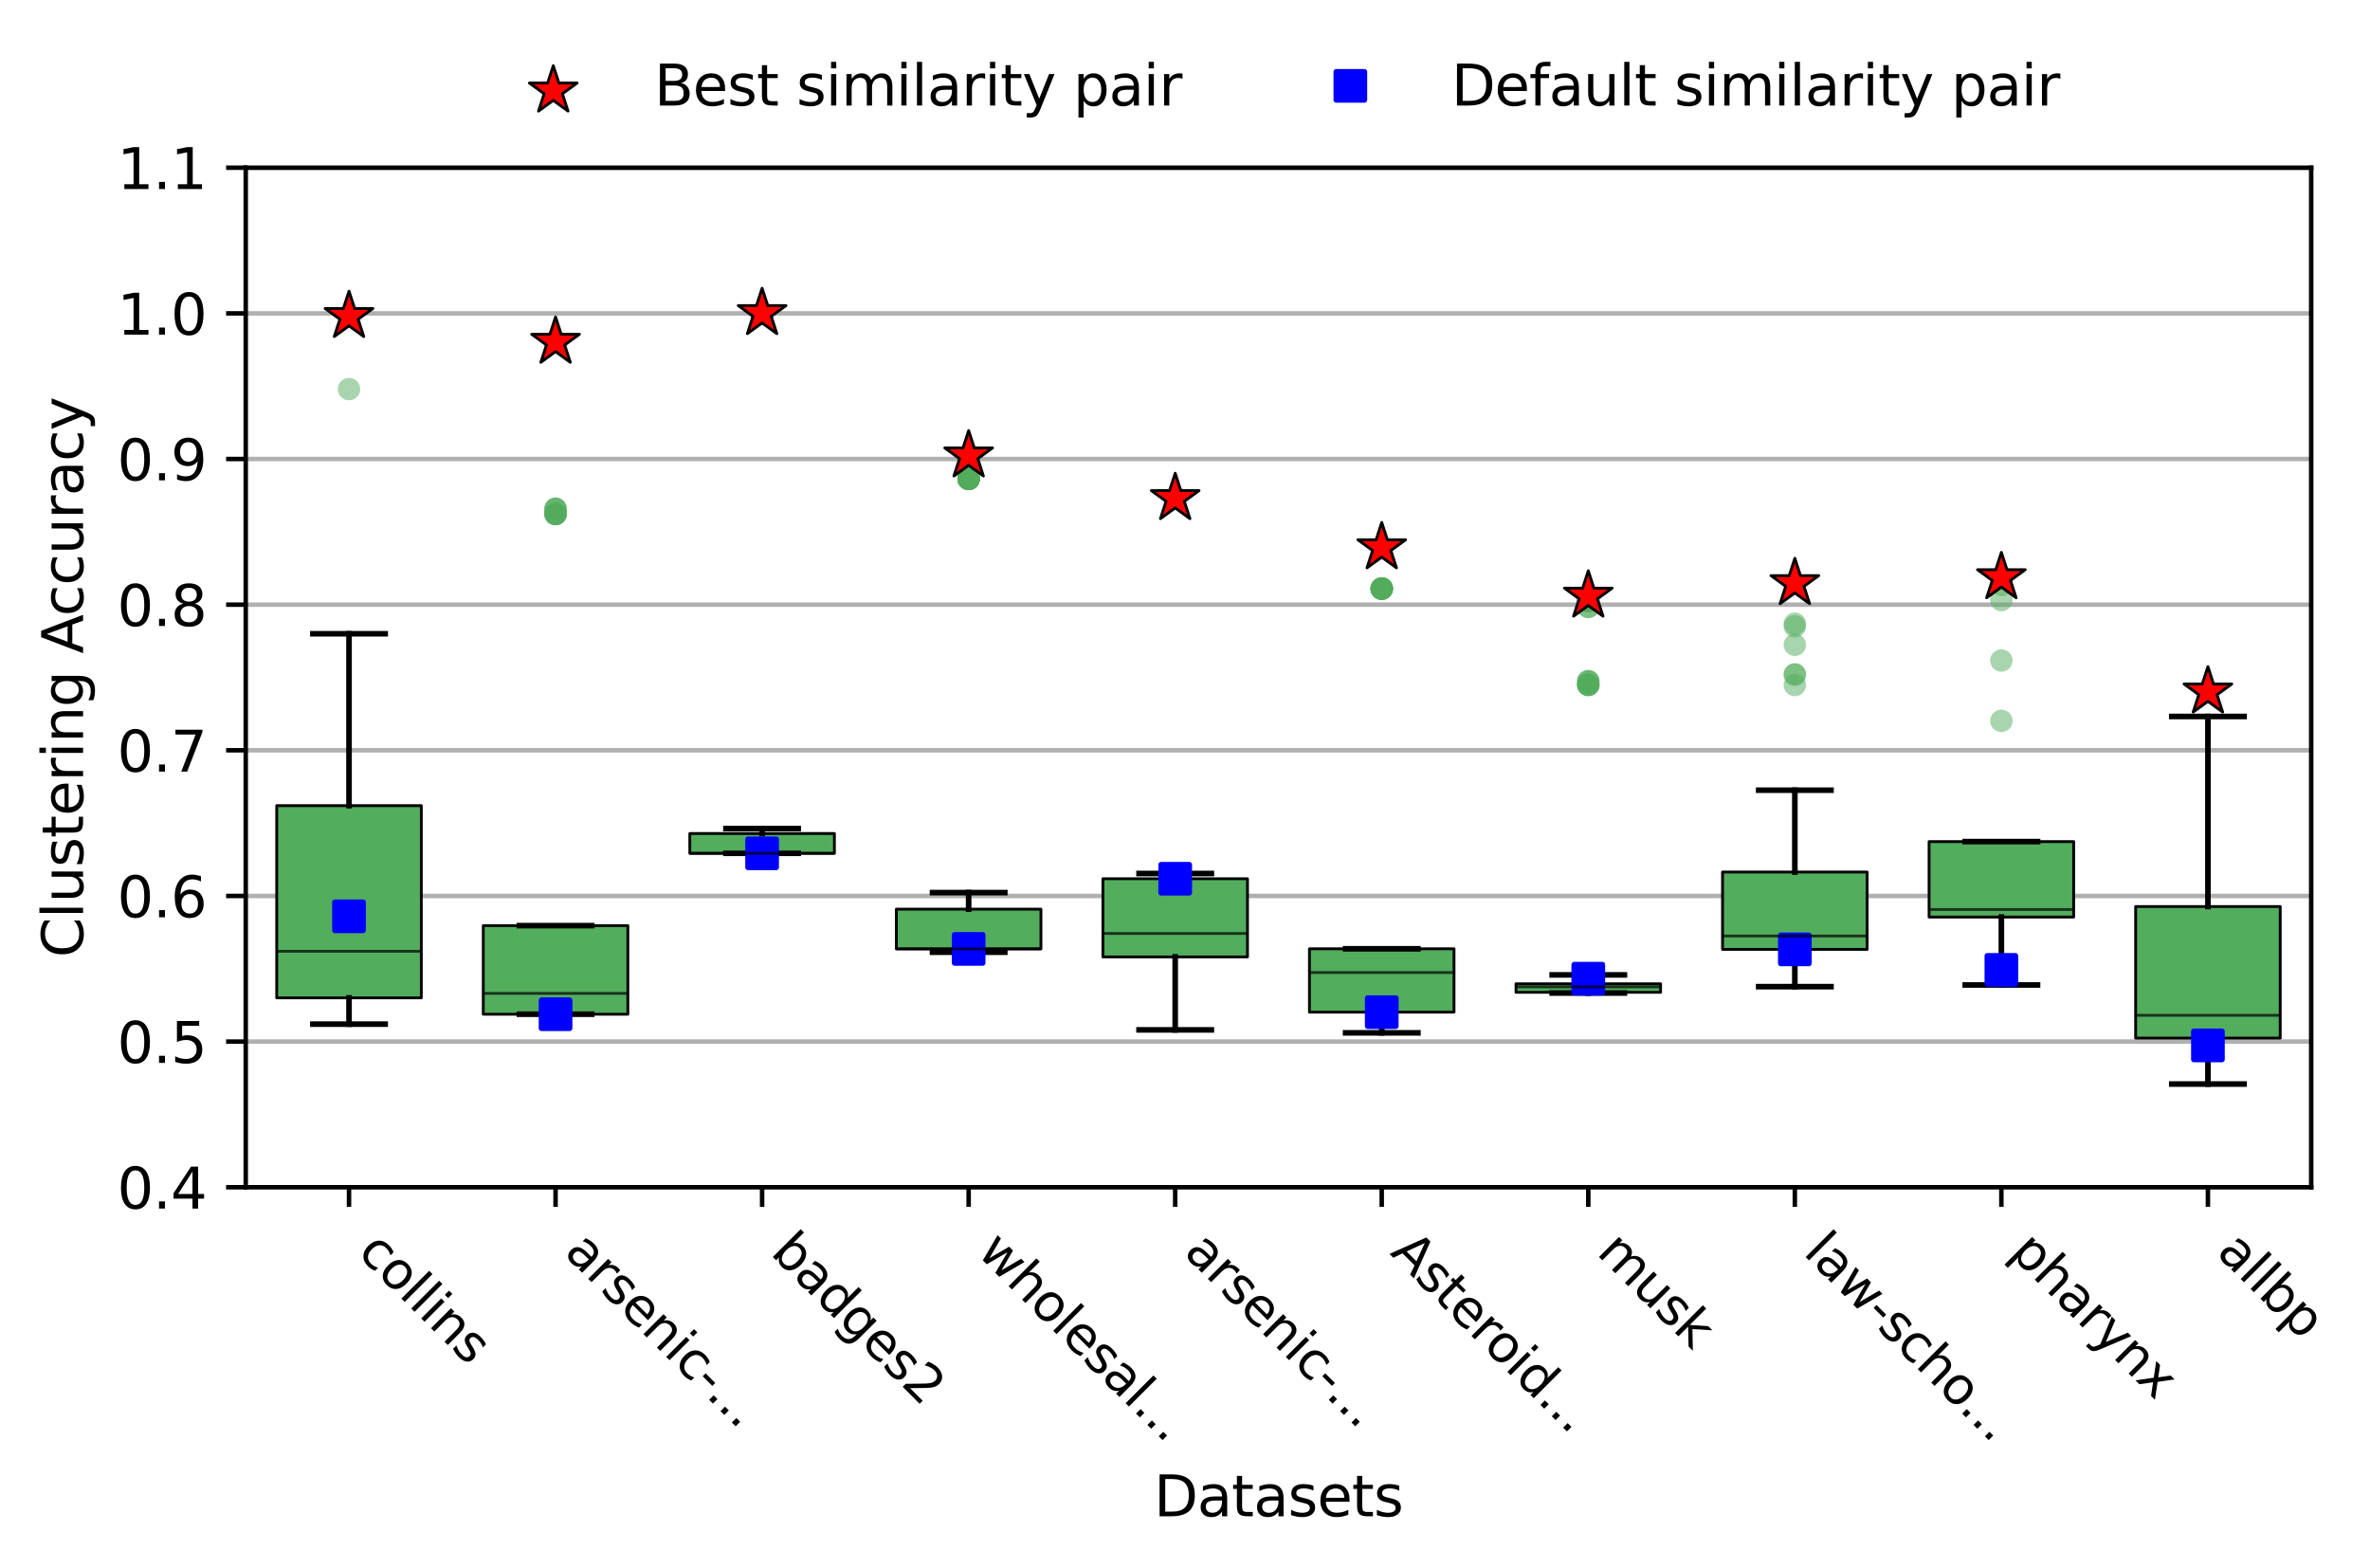 <?xml version="1.0" encoding="utf-8" standalone="no"?>
<!DOCTYPE svg PUBLIC "-//W3C//DTD SVG 1.1//EN"
  "http://www.w3.org/Graphics/SVG/1.1/DTD/svg11.dtd">
<svg xmlns:xlink="http://www.w3.org/1999/xlink" width="422.241pt" height="279.42pt" viewBox="0 0 422.241 279.42" xmlns="http://www.w3.org/2000/svg" version="1.1">
 <defs>
  <style type="text/css">*{stroke-linejoin: round; stroke-linecap: butt}</style>
 </defs>
 <g id="figure_1">
  <g id="patch_1">
   <path d="M 0 279.42 
L 422.241 279.42 
L 422.241 0 
L 0 0 
z
" style="fill: #ffffff"/>
  </g>
  <g id="axes_1">
   <g id="patch_2">
    <path d="M 43.781 211.516 
L 411.765 211.516 
L 411.765 29.878 
L 43.781 29.878 
z
" style="fill: #ffffff"/>
   </g>
   <g id="matplotlib.axis_1">
    <g id="xtick_1">
     <g id="line2d_1">
      <defs>
       <path id="m6a041645a3" d="M 0 0 
L 0 3.5 
" style="stroke: #000000; stroke-width: 0.8"/>
      </defs>
      <g>
       <use xlink:href="#m6a041645a3" x="62.18" y="211.516" style="stroke: #000000; stroke-width: 0.8"/>
      </g>
     </g>
     <g id="text_1">
      <!-- collins -->
      <g transform="translate(63.504 223.352) rotate(-315) scale(0.09 -0.09)">
       <defs>
        <path id="DejaVuSans-63" d="M 3122 3366 
L 3122 2828 
Q 2878 2963 2633 3030 
Q 2388 3097 2138 3097 
Q 1578 3097 1268 2742 
Q 959 2388 959 1747 
Q 959 1106 1268 751 
Q 1578 397 2138 397 
Q 2388 397 2633 464 
Q 2878 531 3122 666 
L 3122 134 
Q 2881 22 2623 -34 
Q 2366 -91 2075 -91 
Q 1284 -91 818 406 
Q 353 903 353 1747 
Q 353 2603 823 3093 
Q 1294 3584 2113 3584 
Q 2378 3584 2631 3529 
Q 2884 3475 3122 3366 
z
" transform="scale(0.016)"/>
        <path id="DejaVuSans-6f" d="M 1959 3097 
Q 1497 3097 1228 2736 
Q 959 2375 959 1747 
Q 959 1119 1226 758 
Q 1494 397 1959 397 
Q 2419 397 2687 759 
Q 2956 1122 2956 1747 
Q 2956 2369 2687 2733 
Q 2419 3097 1959 3097 
z
M 1959 3584 
Q 2709 3584 3137 3096 
Q 3566 2609 3566 1747 
Q 3566 888 3137 398 
Q 2709 -91 1959 -91 
Q 1206 -91 779 398 
Q 353 888 353 1747 
Q 353 2609 779 3096 
Q 1206 3584 1959 3584 
z
" transform="scale(0.016)"/>
        <path id="DejaVuSans-6c" d="M 603 4863 
L 1178 4863 
L 1178 0 
L 603 0 
L 603 4863 
z
" transform="scale(0.016)"/>
        <path id="DejaVuSans-69" d="M 603 3500 
L 1178 3500 
L 1178 0 
L 603 0 
L 603 3500 
z
M 603 4863 
L 1178 4863 
L 1178 4134 
L 603 4134 
L 603 4863 
z
" transform="scale(0.016)"/>
        <path id="DejaVuSans-6e" d="M 3513 2113 
L 3513 0 
L 2938 0 
L 2938 2094 
Q 2938 2591 2744 2837 
Q 2550 3084 2163 3084 
Q 1697 3084 1428 2787 
Q 1159 2491 1159 1978 
L 1159 0 
L 581 0 
L 581 3500 
L 1159 3500 
L 1159 2956 
Q 1366 3272 1645 3428 
Q 1925 3584 2291 3584 
Q 2894 3584 3203 3211 
Q 3513 2838 3513 2113 
z
" transform="scale(0.016)"/>
        <path id="DejaVuSans-73" d="M 2834 3397 
L 2834 2853 
Q 2591 2978 2328 3040 
Q 2066 3103 1784 3103 
Q 1356 3103 1142 2972 
Q 928 2841 928 2578 
Q 928 2378 1081 2264 
Q 1234 2150 1697 2047 
L 1894 2003 
Q 2506 1872 2764 1633 
Q 3022 1394 3022 966 
Q 3022 478 2636 193 
Q 2250 -91 1575 -91 
Q 1294 -91 989 -36 
Q 684 19 347 128 
L 347 722 
Q 666 556 975 473 
Q 1284 391 1588 391 
Q 1994 391 2212 530 
Q 2431 669 2431 922 
Q 2431 1156 2273 1281 
Q 2116 1406 1581 1522 
L 1381 1569 
Q 847 1681 609 1914 
Q 372 2147 372 2553 
Q 372 3047 722 3315 
Q 1072 3584 1716 3584 
Q 2034 3584 2315 3537 
Q 2597 3491 2834 3397 
z
" transform="scale(0.016)"/>
       </defs>
       <use xlink:href="#DejaVuSans-63"/>
       <use xlink:href="#DejaVuSans-6f" transform="translate(54.98 0)"/>
       <use xlink:href="#DejaVuSans-6c" transform="translate(116.162 0)"/>
       <use xlink:href="#DejaVuSans-6c" transform="translate(143.945 0)"/>
       <use xlink:href="#DejaVuSans-69" transform="translate(171.729 0)"/>
       <use xlink:href="#DejaVuSans-6e" transform="translate(199.512 0)"/>
       <use xlink:href="#DejaVuSans-73" transform="translate(262.891 0)"/>
      </g>
     </g>
    </g>
    <g id="xtick_2">
     <g id="line2d_2">
      <g>
       <use xlink:href="#m6a041645a3" x="98.979" y="211.516" style="stroke: #000000; stroke-width: 0.8"/>
      </g>
     </g>
     <g id="text_2">
      <!-- arsenic-... -->
      <g transform="translate(100.302 223.352) rotate(-315) scale(0.09 -0.09)">
       <defs>
        <path id="DejaVuSans-61" d="M 2194 1759 
Q 1497 1759 1228 1600 
Q 959 1441 959 1056 
Q 959 750 1161 570 
Q 1363 391 1709 391 
Q 2188 391 2477 730 
Q 2766 1069 2766 1631 
L 2766 1759 
L 2194 1759 
z
M 3341 1997 
L 3341 0 
L 2766 0 
L 2766 531 
Q 2569 213 2275 61 
Q 1981 -91 1556 -91 
Q 1019 -91 701 211 
Q 384 513 384 1019 
Q 384 1609 779 1909 
Q 1175 2209 1959 2209 
L 2766 2209 
L 2766 2266 
Q 2766 2663 2505 2880 
Q 2244 3097 1772 3097 
Q 1472 3097 1187 3025 
Q 903 2953 641 2809 
L 641 3341 
Q 956 3463 1253 3523 
Q 1550 3584 1831 3584 
Q 2591 3584 2966 3190 
Q 3341 2797 3341 1997 
z
" transform="scale(0.016)"/>
        <path id="DejaVuSans-72" d="M 2631 2963 
Q 2534 3019 2420 3045 
Q 2306 3072 2169 3072 
Q 1681 3072 1420 2755 
Q 1159 2438 1159 1844 
L 1159 0 
L 581 0 
L 581 3500 
L 1159 3500 
L 1159 2956 
Q 1341 3275 1631 3429 
Q 1922 3584 2338 3584 
Q 2397 3584 2469 3576 
Q 2541 3569 2628 3553 
L 2631 2963 
z
" transform="scale(0.016)"/>
        <path id="DejaVuSans-65" d="M 3597 1894 
L 3597 1613 
L 953 1613 
Q 991 1019 1311 708 
Q 1631 397 2203 397 
Q 2534 397 2845 478 
Q 3156 559 3463 722 
L 3463 178 
Q 3153 47 2828 -22 
Q 2503 -91 2169 -91 
Q 1331 -91 842 396 
Q 353 884 353 1716 
Q 353 2575 817 3079 
Q 1281 3584 2069 3584 
Q 2775 3584 3186 3129 
Q 3597 2675 3597 1894 
z
M 3022 2063 
Q 3016 2534 2758 2815 
Q 2500 3097 2075 3097 
Q 1594 3097 1305 2825 
Q 1016 2553 972 2059 
L 3022 2063 
z
" transform="scale(0.016)"/>
        <path id="DejaVuSans-2d" d="M 313 2009 
L 1997 2009 
L 1997 1497 
L 313 1497 
L 313 2009 
z
" transform="scale(0.016)"/>
        <path id="DejaVuSans-2e" d="M 684 794 
L 1344 794 
L 1344 0 
L 684 0 
L 684 794 
z
" transform="scale(0.016)"/>
       </defs>
       <use xlink:href="#DejaVuSans-61"/>
       <use xlink:href="#DejaVuSans-72" transform="translate(61.279 0)"/>
       <use xlink:href="#DejaVuSans-73" transform="translate(102.393 0)"/>
       <use xlink:href="#DejaVuSans-65" transform="translate(154.492 0)"/>
       <use xlink:href="#DejaVuSans-6e" transform="translate(216.016 0)"/>
       <use xlink:href="#DejaVuSans-69" transform="translate(279.395 0)"/>
       <use xlink:href="#DejaVuSans-63" transform="translate(307.178 0)"/>
       <use xlink:href="#DejaVuSans-2d" transform="translate(362.158 0)"/>
       <use xlink:href="#DejaVuSans-2e" transform="translate(398.242 0)"/>
       <use xlink:href="#DejaVuSans-2e" transform="translate(430.029 0)"/>
       <use xlink:href="#DejaVuSans-2e" transform="translate(461.816 0)"/>
      </g>
     </g>
    </g>
    <g id="xtick_3">
     <g id="line2d_3">
      <g>
       <use xlink:href="#m6a041645a3" x="135.777" y="211.516" style="stroke: #000000; stroke-width: 0.8"/>
      </g>
     </g>
     <g id="text_3">
      <!-- badges2 -->
      <g transform="translate(137.101 223.352) rotate(-315) scale(0.09 -0.09)">
       <defs>
        <path id="DejaVuSans-62" d="M 3116 1747 
Q 3116 2381 2855 2742 
Q 2594 3103 2138 3103 
Q 1681 3103 1420 2742 
Q 1159 2381 1159 1747 
Q 1159 1113 1420 752 
Q 1681 391 2138 391 
Q 2594 391 2855 752 
Q 3116 1113 3116 1747 
z
M 1159 2969 
Q 1341 3281 1617 3432 
Q 1894 3584 2278 3584 
Q 2916 3584 3314 3078 
Q 3713 2572 3713 1747 
Q 3713 922 3314 415 
Q 2916 -91 2278 -91 
Q 1894 -91 1617 61 
Q 1341 213 1159 525 
L 1159 0 
L 581 0 
L 581 4863 
L 1159 4863 
L 1159 2969 
z
" transform="scale(0.016)"/>
        <path id="DejaVuSans-64" d="M 2906 2969 
L 2906 4863 
L 3481 4863 
L 3481 0 
L 2906 0 
L 2906 525 
Q 2725 213 2448 61 
Q 2172 -91 1784 -91 
Q 1150 -91 751 415 
Q 353 922 353 1747 
Q 353 2572 751 3078 
Q 1150 3584 1784 3584 
Q 2172 3584 2448 3432 
Q 2725 3281 2906 2969 
z
M 947 1747 
Q 947 1113 1208 752 
Q 1469 391 1925 391 
Q 2381 391 2643 752 
Q 2906 1113 2906 1747 
Q 2906 2381 2643 2742 
Q 2381 3103 1925 3103 
Q 1469 3103 1208 2742 
Q 947 2381 947 1747 
z
" transform="scale(0.016)"/>
        <path id="DejaVuSans-67" d="M 2906 1791 
Q 2906 2416 2648 2759 
Q 2391 3103 1925 3103 
Q 1463 3103 1205 2759 
Q 947 2416 947 1791 
Q 947 1169 1205 825 
Q 1463 481 1925 481 
Q 2391 481 2648 825 
Q 2906 1169 2906 1791 
z
M 3481 434 
Q 3481 -459 3084 -895 
Q 2688 -1331 1869 -1331 
Q 1566 -1331 1297 -1286 
Q 1028 -1241 775 -1147 
L 775 -588 
Q 1028 -725 1275 -790 
Q 1522 -856 1778 -856 
Q 2344 -856 2625 -561 
Q 2906 -266 2906 331 
L 2906 616 
Q 2728 306 2450 153 
Q 2172 0 1784 0 
Q 1141 0 747 490 
Q 353 981 353 1791 
Q 353 2603 747 3093 
Q 1141 3584 1784 3584 
Q 2172 3584 2450 3431 
Q 2728 3278 2906 2969 
L 2906 3500 
L 3481 3500 
L 3481 434 
z
" transform="scale(0.016)"/>
        <path id="DejaVuSans-32" d="M 1228 531 
L 3431 531 
L 3431 0 
L 469 0 
L 469 531 
Q 828 903 1448 1529 
Q 2069 2156 2228 2338 
Q 2531 2678 2651 2914 
Q 2772 3150 2772 3378 
Q 2772 3750 2511 3984 
Q 2250 4219 1831 4219 
Q 1534 4219 1204 4116 
Q 875 4013 500 3803 
L 500 4441 
Q 881 4594 1212 4672 
Q 1544 4750 1819 4750 
Q 2544 4750 2975 4387 
Q 3406 4025 3406 3419 
Q 3406 3131 3298 2873 
Q 3191 2616 2906 2266 
Q 2828 2175 2409 1742 
Q 1991 1309 1228 531 
z
" transform="scale(0.016)"/>
       </defs>
       <use xlink:href="#DejaVuSans-62"/>
       <use xlink:href="#DejaVuSans-61" transform="translate(63.477 0)"/>
       <use xlink:href="#DejaVuSans-64" transform="translate(124.756 0)"/>
       <use xlink:href="#DejaVuSans-67" transform="translate(188.232 0)"/>
       <use xlink:href="#DejaVuSans-65" transform="translate(251.709 0)"/>
       <use xlink:href="#DejaVuSans-73" transform="translate(313.232 0)"/>
       <use xlink:href="#DejaVuSans-32" transform="translate(365.332 0)"/>
      </g>
     </g>
    </g>
    <g id="xtick_4">
     <g id="line2d_4">
      <g>
       <use xlink:href="#m6a041645a3" x="172.575" y="211.516" style="stroke: #000000; stroke-width: 0.8"/>
      </g>
     </g>
     <g id="text_4">
      <!-- wholesal... -->
      <g transform="translate(173.899 223.352) rotate(-315) scale(0.09 -0.09)">
       <defs>
        <path id="DejaVuSans-77" d="M 269 3500 
L 844 3500 
L 1563 769 
L 2278 3500 
L 2956 3500 
L 3675 769 
L 4391 3500 
L 4966 3500 
L 4050 0 
L 3372 0 
L 2619 2869 
L 1863 0 
L 1184 0 
L 269 3500 
z
" transform="scale(0.016)"/>
        <path id="DejaVuSans-68" d="M 3513 2113 
L 3513 0 
L 2938 0 
L 2938 2094 
Q 2938 2591 2744 2837 
Q 2550 3084 2163 3084 
Q 1697 3084 1428 2787 
Q 1159 2491 1159 1978 
L 1159 0 
L 581 0 
L 581 4863 
L 1159 4863 
L 1159 2956 
Q 1366 3272 1645 3428 
Q 1925 3584 2291 3584 
Q 2894 3584 3203 3211 
Q 3513 2838 3513 2113 
z
" transform="scale(0.016)"/>
       </defs>
       <use xlink:href="#DejaVuSans-77"/>
       <use xlink:href="#DejaVuSans-68" transform="translate(81.787 0)"/>
       <use xlink:href="#DejaVuSans-6f" transform="translate(145.166 0)"/>
       <use xlink:href="#DejaVuSans-6c" transform="translate(206.348 0)"/>
       <use xlink:href="#DejaVuSans-65" transform="translate(234.131 0)"/>
       <use xlink:href="#DejaVuSans-73" transform="translate(295.654 0)"/>
       <use xlink:href="#DejaVuSans-61" transform="translate(347.754 0)"/>
       <use xlink:href="#DejaVuSans-6c" transform="translate(409.033 0)"/>
       <use xlink:href="#DejaVuSans-2e" transform="translate(436.816 0)"/>
       <use xlink:href="#DejaVuSans-2e" transform="translate(468.604 0)"/>
       <use xlink:href="#DejaVuSans-2e" transform="translate(500.391 0)"/>
      </g>
     </g>
    </g>
    <g id="xtick_5">
     <g id="line2d_5">
      <g>
       <use xlink:href="#m6a041645a3" x="209.374" y="211.516" style="stroke: #000000; stroke-width: 0.8"/>
      </g>
     </g>
     <g id="text_5">
      <!-- arsenic-... -->
      <g transform="translate(210.697 223.352) rotate(-315) scale(0.09 -0.09)">
       <use xlink:href="#DejaVuSans-61"/>
       <use xlink:href="#DejaVuSans-72" transform="translate(61.279 0)"/>
       <use xlink:href="#DejaVuSans-73" transform="translate(102.393 0)"/>
       <use xlink:href="#DejaVuSans-65" transform="translate(154.492 0)"/>
       <use xlink:href="#DejaVuSans-6e" transform="translate(216.016 0)"/>
       <use xlink:href="#DejaVuSans-69" transform="translate(279.395 0)"/>
       <use xlink:href="#DejaVuSans-63" transform="translate(307.178 0)"/>
       <use xlink:href="#DejaVuSans-2d" transform="translate(362.158 0)"/>
       <use xlink:href="#DejaVuSans-2e" transform="translate(398.242 0)"/>
       <use xlink:href="#DejaVuSans-2e" transform="translate(430.029 0)"/>
       <use xlink:href="#DejaVuSans-2e" transform="translate(461.816 0)"/>
      </g>
     </g>
    </g>
    <g id="xtick_6">
     <g id="line2d_6">
      <g>
       <use xlink:href="#m6a041645a3" x="246.172" y="211.516" style="stroke: #000000; stroke-width: 0.8"/>
      </g>
     </g>
     <g id="text_6">
      <!-- Asteroid... -->
      <g transform="translate(247.496 223.352) rotate(-315) scale(0.09 -0.09)">
       <defs>
        <path id="DejaVuSans-41" d="M 2188 4044 
L 1331 1722 
L 3047 1722 
L 2188 4044 
z
M 1831 4666 
L 2547 4666 
L 4325 0 
L 3669 0 
L 3244 1197 
L 1141 1197 
L 716 0 
L 50 0 
L 1831 4666 
z
" transform="scale(0.016)"/>
        <path id="DejaVuSans-74" d="M 1172 4494 
L 1172 3500 
L 2356 3500 
L 2356 3053 
L 1172 3053 
L 1172 1153 
Q 1172 725 1289 603 
Q 1406 481 1766 481 
L 2356 481 
L 2356 0 
L 1766 0 
Q 1100 0 847 248 
Q 594 497 594 1153 
L 594 3053 
L 172 3053 
L 172 3500 
L 594 3500 
L 594 4494 
L 1172 4494 
z
" transform="scale(0.016)"/>
       </defs>
       <use xlink:href="#DejaVuSans-41"/>
       <use xlink:href="#DejaVuSans-73" transform="translate(68.408 0)"/>
       <use xlink:href="#DejaVuSans-74" transform="translate(120.508 0)"/>
       <use xlink:href="#DejaVuSans-65" transform="translate(159.717 0)"/>
       <use xlink:href="#DejaVuSans-72" transform="translate(221.24 0)"/>
       <use xlink:href="#DejaVuSans-6f" transform="translate(260.104 0)"/>
       <use xlink:href="#DejaVuSans-69" transform="translate(321.285 0)"/>
       <use xlink:href="#DejaVuSans-64" transform="translate(349.068 0)"/>
       <use xlink:href="#DejaVuSans-2e" transform="translate(412.545 0)"/>
       <use xlink:href="#DejaVuSans-2e" transform="translate(444.332 0)"/>
       <use xlink:href="#DejaVuSans-2e" transform="translate(476.119 0)"/>
      </g>
     </g>
    </g>
    <g id="xtick_7">
     <g id="line2d_7">
      <g>
       <use xlink:href="#m6a041645a3" x="282.97" y="211.516" style="stroke: #000000; stroke-width: 0.8"/>
      </g>
     </g>
     <g id="text_7">
      <!-- musk -->
      <g transform="translate(284.294 223.352) rotate(-315) scale(0.09 -0.09)">
       <defs>
        <path id="DejaVuSans-6d" d="M 3328 2828 
Q 3544 3216 3844 3400 
Q 4144 3584 4550 3584 
Q 5097 3584 5394 3201 
Q 5691 2819 5691 2113 
L 5691 0 
L 5113 0 
L 5113 2094 
Q 5113 2597 4934 2840 
Q 4756 3084 4391 3084 
Q 3944 3084 3684 2787 
Q 3425 2491 3425 1978 
L 3425 0 
L 2847 0 
L 2847 2094 
Q 2847 2600 2669 2842 
Q 2491 3084 2119 3084 
Q 1678 3084 1418 2786 
Q 1159 2488 1159 1978 
L 1159 0 
L 581 0 
L 581 3500 
L 1159 3500 
L 1159 2956 
Q 1356 3278 1631 3431 
Q 1906 3584 2284 3584 
Q 2666 3584 2933 3390 
Q 3200 3197 3328 2828 
z
" transform="scale(0.016)"/>
        <path id="DejaVuSans-75" d="M 544 1381 
L 544 3500 
L 1119 3500 
L 1119 1403 
Q 1119 906 1312 657 
Q 1506 409 1894 409 
Q 2359 409 2629 706 
Q 2900 1003 2900 1516 
L 2900 3500 
L 3475 3500 
L 3475 0 
L 2900 0 
L 2900 538 
Q 2691 219 2414 64 
Q 2138 -91 1772 -91 
Q 1169 -91 856 284 
Q 544 659 544 1381 
z
M 1991 3584 
L 1991 3584 
z
" transform="scale(0.016)"/>
        <path id="DejaVuSans-6b" d="M 581 4863 
L 1159 4863 
L 1159 1991 
L 2875 3500 
L 3609 3500 
L 1753 1863 
L 3688 0 
L 2938 0 
L 1159 1709 
L 1159 0 
L 581 0 
L 581 4863 
z
" transform="scale(0.016)"/>
       </defs>
       <use xlink:href="#DejaVuSans-6d"/>
       <use xlink:href="#DejaVuSans-75" transform="translate(97.412 0)"/>
       <use xlink:href="#DejaVuSans-73" transform="translate(160.791 0)"/>
       <use xlink:href="#DejaVuSans-6b" transform="translate(212.891 0)"/>
      </g>
     </g>
    </g>
    <g id="xtick_8">
     <g id="line2d_8">
      <g>
       <use xlink:href="#m6a041645a3" x="319.769" y="211.516" style="stroke: #000000; stroke-width: 0.8"/>
      </g>
     </g>
     <g id="text_8">
      <!-- law-scho... -->
      <g transform="translate(321.092 223.352) rotate(-315) scale(0.09 -0.09)">
       <use xlink:href="#DejaVuSans-6c"/>
       <use xlink:href="#DejaVuSans-61" transform="translate(27.783 0)"/>
       <use xlink:href="#DejaVuSans-77" transform="translate(89.062 0)"/>
       <use xlink:href="#DejaVuSans-2d" transform="translate(170.85 0)"/>
       <use xlink:href="#DejaVuSans-73" transform="translate(206.934 0)"/>
       <use xlink:href="#DejaVuSans-63" transform="translate(259.033 0)"/>
       <use xlink:href="#DejaVuSans-68" transform="translate(314.014 0)"/>
       <use xlink:href="#DejaVuSans-6f" transform="translate(377.393 0)"/>
       <use xlink:href="#DejaVuSans-2e" transform="translate(436.824 0)"/>
       <use xlink:href="#DejaVuSans-2e" transform="translate(468.611 0)"/>
       <use xlink:href="#DejaVuSans-2e" transform="translate(500.398 0)"/>
      </g>
     </g>
    </g>
    <g id="xtick_9">
     <g id="line2d_9">
      <g>
       <use xlink:href="#m6a041645a3" x="356.567" y="211.516" style="stroke: #000000; stroke-width: 0.8"/>
      </g>
     </g>
     <g id="text_9">
      <!-- pharynx -->
      <g transform="translate(357.891 223.352) rotate(-315) scale(0.09 -0.09)">
       <defs>
        <path id="DejaVuSans-70" d="M 1159 525 
L 1159 -1331 
L 581 -1331 
L 581 3500 
L 1159 3500 
L 1159 2969 
Q 1341 3281 1617 3432 
Q 1894 3584 2278 3584 
Q 2916 3584 3314 3078 
Q 3713 2572 3713 1747 
Q 3713 922 3314 415 
Q 2916 -91 2278 -91 
Q 1894 -91 1617 61 
Q 1341 213 1159 525 
z
M 3116 1747 
Q 3116 2381 2855 2742 
Q 2594 3103 2138 3103 
Q 1681 3103 1420 2742 
Q 1159 2381 1159 1747 
Q 1159 1113 1420 752 
Q 1681 391 2138 391 
Q 2594 391 2855 752 
Q 3116 1113 3116 1747 
z
" transform="scale(0.016)"/>
        <path id="DejaVuSans-79" d="M 2059 -325 
Q 1816 -950 1584 -1140 
Q 1353 -1331 966 -1331 
L 506 -1331 
L 506 -850 
L 844 -850 
Q 1081 -850 1212 -737 
Q 1344 -625 1503 -206 
L 1606 56 
L 191 3500 
L 800 3500 
L 1894 763 
L 2988 3500 
L 3597 3500 
L 2059 -325 
z
" transform="scale(0.016)"/>
        <path id="DejaVuSans-78" d="M 3513 3500 
L 2247 1797 
L 3578 0 
L 2900 0 
L 1881 1375 
L 863 0 
L 184 0 
L 1544 1831 
L 300 3500 
L 978 3500 
L 1906 2253 
L 2834 3500 
L 3513 3500 
z
" transform="scale(0.016)"/>
       </defs>
       <use xlink:href="#DejaVuSans-70"/>
       <use xlink:href="#DejaVuSans-68" transform="translate(63.477 0)"/>
       <use xlink:href="#DejaVuSans-61" transform="translate(126.855 0)"/>
       <use xlink:href="#DejaVuSans-72" transform="translate(188.135 0)"/>
       <use xlink:href="#DejaVuSans-79" transform="translate(229.248 0)"/>
       <use xlink:href="#DejaVuSans-6e" transform="translate(288.428 0)"/>
       <use xlink:href="#DejaVuSans-78" transform="translate(351.807 0)"/>
      </g>
     </g>
    </g>
    <g id="xtick_10">
     <g id="line2d_10">
      <g>
       <use xlink:href="#m6a041645a3" x="393.365" y="211.516" style="stroke: #000000; stroke-width: 0.8"/>
      </g>
     </g>
     <g id="text_10">
      <!-- allbp -->
      <g transform="translate(394.689 223.352) rotate(-315) scale(0.09 -0.09)">
       <use xlink:href="#DejaVuSans-61"/>
       <use xlink:href="#DejaVuSans-6c" transform="translate(61.279 0)"/>
       <use xlink:href="#DejaVuSans-6c" transform="translate(89.062 0)"/>
       <use xlink:href="#DejaVuSans-62" transform="translate(116.846 0)"/>
       <use xlink:href="#DejaVuSans-70" transform="translate(180.322 0)"/>
      </g>
     </g>
    </g>
    <g id="text_11">
     <!-- Datasets -->
     <g transform="translate(205.589 270.14) scale(0.1 -0.1)">
      <defs>
       <path id="DejaVuSans-44" d="M 1259 4147 
L 1259 519 
L 2022 519 
Q 2988 519 3436 956 
Q 3884 1394 3884 2338 
Q 3884 3275 3436 3711 
Q 2988 4147 2022 4147 
L 1259 4147 
z
M 628 4666 
L 1925 4666 
Q 3281 4666 3915 4102 
Q 4550 3538 4550 2338 
Q 4550 1131 3912 565 
Q 3275 0 1925 0 
L 628 0 
L 628 4666 
z
" transform="scale(0.016)"/>
      </defs>
      <use xlink:href="#DejaVuSans-44"/>
      <use xlink:href="#DejaVuSans-61" transform="translate(77.002 0)"/>
      <use xlink:href="#DejaVuSans-74" transform="translate(138.281 0)"/>
      <use xlink:href="#DejaVuSans-61" transform="translate(177.49 0)"/>
      <use xlink:href="#DejaVuSans-73" transform="translate(238.77 0)"/>
      <use xlink:href="#DejaVuSans-65" transform="translate(290.869 0)"/>
      <use xlink:href="#DejaVuSans-74" transform="translate(352.393 0)"/>
      <use xlink:href="#DejaVuSans-73" transform="translate(391.602 0)"/>
     </g>
    </g>
   </g>
   <g id="matplotlib.axis_2">
    <g id="ytick_1">
     <g id="line2d_11">
      <path d="M 43.781 211.516 
L 411.765 211.516 
" clip-path="url(#p9eec8cddda)" style="fill: none; stroke: #b0b0b0; stroke-width: 0.8; stroke-linecap: square"/>
     </g>
     <g id="line2d_12">
      <defs>
       <path id="m1c0f38fbd6" d="M 0 0 
L -3.5 0 
" style="stroke: #000000; stroke-width: 0.8"/>
      </defs>
      <g>
       <use xlink:href="#m1c0f38fbd6" x="43.781" y="211.516" style="stroke: #000000; stroke-width: 0.8"/>
      </g>
     </g>
     <g id="text_12">
      <!-- 0.4 -->
      <g transform="translate(20.878 215.315) scale(0.1 -0.1)">
       <defs>
        <path id="DejaVuSans-30" d="M 2034 4250 
Q 1547 4250 1301 3770 
Q 1056 3291 1056 2328 
Q 1056 1369 1301 889 
Q 1547 409 2034 409 
Q 2525 409 2770 889 
Q 3016 1369 3016 2328 
Q 3016 3291 2770 3770 
Q 2525 4250 2034 4250 
z
M 2034 4750 
Q 2819 4750 3233 4129 
Q 3647 3509 3647 2328 
Q 3647 1150 3233 529 
Q 2819 -91 2034 -91 
Q 1250 -91 836 529 
Q 422 1150 422 2328 
Q 422 3509 836 4129 
Q 1250 4750 2034 4750 
z
" transform="scale(0.016)"/>
        <path id="DejaVuSans-34" d="M 2419 4116 
L 825 1625 
L 2419 1625 
L 2419 4116 
z
M 2253 4666 
L 3047 4666 
L 3047 1625 
L 3713 1625 
L 3713 1100 
L 3047 1100 
L 3047 0 
L 2419 0 
L 2419 1100 
L 313 1100 
L 313 1709 
L 2253 4666 
z
" transform="scale(0.016)"/>
       </defs>
       <use xlink:href="#DejaVuSans-30"/>
       <use xlink:href="#DejaVuSans-2e" transform="translate(63.623 0)"/>
       <use xlink:href="#DejaVuSans-34" transform="translate(95.41 0)"/>
      </g>
     </g>
    </g>
    <g id="ytick_2">
     <g id="line2d_13">
      <path d="M 43.781 185.568 
L 411.765 185.568 
" clip-path="url(#p9eec8cddda)" style="fill: none; stroke: #b0b0b0; stroke-width: 0.8; stroke-linecap: square"/>
     </g>
     <g id="line2d_14">
      <g>
       <use xlink:href="#m1c0f38fbd6" x="43.781" y="185.568" style="stroke: #000000; stroke-width: 0.8"/>
      </g>
     </g>
     <g id="text_13">
      <!-- 0.5 -->
      <g transform="translate(20.878 189.367) scale(0.1 -0.1)">
       <defs>
        <path id="DejaVuSans-35" d="M 691 4666 
L 3169 4666 
L 3169 4134 
L 1269 4134 
L 1269 2991 
Q 1406 3038 1543 3061 
Q 1681 3084 1819 3084 
Q 2600 3084 3056 2656 
Q 3513 2228 3513 1497 
Q 3513 744 3044 326 
Q 2575 -91 1722 -91 
Q 1428 -91 1123 -41 
Q 819 9 494 109 
L 494 744 
Q 775 591 1075 516 
Q 1375 441 1709 441 
Q 2250 441 2565 725 
Q 2881 1009 2881 1497 
Q 2881 1984 2565 2268 
Q 2250 2553 1709 2553 
Q 1456 2553 1204 2497 
Q 953 2441 691 2322 
L 691 4666 
z
" transform="scale(0.016)"/>
       </defs>
       <use xlink:href="#DejaVuSans-30"/>
       <use xlink:href="#DejaVuSans-2e" transform="translate(63.623 0)"/>
       <use xlink:href="#DejaVuSans-35" transform="translate(95.41 0)"/>
      </g>
     </g>
    </g>
    <g id="ytick_3">
     <g id="line2d_15">
      <path d="M 43.781 159.62 
L 411.765 159.62 
" clip-path="url(#p9eec8cddda)" style="fill: none; stroke: #b0b0b0; stroke-width: 0.8; stroke-linecap: square"/>
     </g>
     <g id="line2d_16">
      <g>
       <use xlink:href="#m1c0f38fbd6" x="43.781" y="159.62" style="stroke: #000000; stroke-width: 0.8"/>
      </g>
     </g>
     <g id="text_14">
      <!-- 0.6 -->
      <g transform="translate(20.878 163.419) scale(0.1 -0.1)">
       <defs>
        <path id="DejaVuSans-36" d="M 2113 2584 
Q 1688 2584 1439 2293 
Q 1191 2003 1191 1497 
Q 1191 994 1439 701 
Q 1688 409 2113 409 
Q 2538 409 2786 701 
Q 3034 994 3034 1497 
Q 3034 2003 2786 2293 
Q 2538 2584 2113 2584 
z
M 3366 4563 
L 3366 3988 
Q 3128 4100 2886 4159 
Q 2644 4219 2406 4219 
Q 1781 4219 1451 3797 
Q 1122 3375 1075 2522 
Q 1259 2794 1537 2939 
Q 1816 3084 2150 3084 
Q 2853 3084 3261 2657 
Q 3669 2231 3669 1497 
Q 3669 778 3244 343 
Q 2819 -91 2113 -91 
Q 1303 -91 875 529 
Q 447 1150 447 2328 
Q 447 3434 972 4092 
Q 1497 4750 2381 4750 
Q 2619 4750 2861 4703 
Q 3103 4656 3366 4563 
z
" transform="scale(0.016)"/>
       </defs>
       <use xlink:href="#DejaVuSans-30"/>
       <use xlink:href="#DejaVuSans-2e" transform="translate(63.623 0)"/>
       <use xlink:href="#DejaVuSans-36" transform="translate(95.41 0)"/>
      </g>
     </g>
    </g>
    <g id="ytick_4">
     <g id="line2d_17">
      <path d="M 43.781 133.671 
L 411.765 133.671 
" clip-path="url(#p9eec8cddda)" style="fill: none; stroke: #b0b0b0; stroke-width: 0.8; stroke-linecap: square"/>
     </g>
     <g id="line2d_18">
      <g>
       <use xlink:href="#m1c0f38fbd6" x="43.781" y="133.671" style="stroke: #000000; stroke-width: 0.8"/>
      </g>
     </g>
     <g id="text_15">
      <!-- 0.7 -->
      <g transform="translate(20.878 137.47) scale(0.1 -0.1)">
       <defs>
        <path id="DejaVuSans-37" d="M 525 4666 
L 3525 4666 
L 3525 4397 
L 1831 0 
L 1172 0 
L 2766 4134 
L 525 4134 
L 525 4666 
z
" transform="scale(0.016)"/>
       </defs>
       <use xlink:href="#DejaVuSans-30"/>
       <use xlink:href="#DejaVuSans-2e" transform="translate(63.623 0)"/>
       <use xlink:href="#DejaVuSans-37" transform="translate(95.41 0)"/>
      </g>
     </g>
    </g>
    <g id="ytick_5">
     <g id="line2d_19">
      <path d="M 43.781 107.723 
L 411.765 107.723 
" clip-path="url(#p9eec8cddda)" style="fill: none; stroke: #b0b0b0; stroke-width: 0.8; stroke-linecap: square"/>
     </g>
     <g id="line2d_20">
      <g>
       <use xlink:href="#m1c0f38fbd6" x="43.781" y="107.723" style="stroke: #000000; stroke-width: 0.8"/>
      </g>
     </g>
     <g id="text_16">
      <!-- 0.8 -->
      <g transform="translate(20.878 111.522) scale(0.1 -0.1)">
       <defs>
        <path id="DejaVuSans-38" d="M 2034 2216 
Q 1584 2216 1326 1975 
Q 1069 1734 1069 1313 
Q 1069 891 1326 650 
Q 1584 409 2034 409 
Q 2484 409 2743 651 
Q 3003 894 3003 1313 
Q 3003 1734 2745 1975 
Q 2488 2216 2034 2216 
z
M 1403 2484 
Q 997 2584 770 2862 
Q 544 3141 544 3541 
Q 544 4100 942 4425 
Q 1341 4750 2034 4750 
Q 2731 4750 3128 4425 
Q 3525 4100 3525 3541 
Q 3525 3141 3298 2862 
Q 3072 2584 2669 2484 
Q 3125 2378 3379 2068 
Q 3634 1759 3634 1313 
Q 3634 634 3220 271 
Q 2806 -91 2034 -91 
Q 1263 -91 848 271 
Q 434 634 434 1313 
Q 434 1759 690 2068 
Q 947 2378 1403 2484 
z
M 1172 3481 
Q 1172 3119 1398 2916 
Q 1625 2713 2034 2713 
Q 2441 2713 2670 2916 
Q 2900 3119 2900 3481 
Q 2900 3844 2670 4047 
Q 2441 4250 2034 4250 
Q 1625 4250 1398 4047 
Q 1172 3844 1172 3481 
z
" transform="scale(0.016)"/>
       </defs>
       <use xlink:href="#DejaVuSans-30"/>
       <use xlink:href="#DejaVuSans-2e" transform="translate(63.623 0)"/>
       <use xlink:href="#DejaVuSans-38" transform="translate(95.41 0)"/>
      </g>
     </g>
    </g>
    <g id="ytick_6">
     <g id="line2d_21">
      <path d="M 43.781 81.775 
L 411.765 81.775 
" clip-path="url(#p9eec8cddda)" style="fill: none; stroke: #b0b0b0; stroke-width: 0.8; stroke-linecap: square"/>
     </g>
     <g id="line2d_22">
      <g>
       <use xlink:href="#m1c0f38fbd6" x="43.781" y="81.775" style="stroke: #000000; stroke-width: 0.8"/>
      </g>
     </g>
     <g id="text_17">
      <!-- 0.9 -->
      <g transform="translate(20.878 85.574) scale(0.1 -0.1)">
       <defs>
        <path id="DejaVuSans-39" d="M 703 97 
L 703 672 
Q 941 559 1184 500 
Q 1428 441 1663 441 
Q 2288 441 2617 861 
Q 2947 1281 2994 2138 
Q 2813 1869 2534 1725 
Q 2256 1581 1919 1581 
Q 1219 1581 811 2004 
Q 403 2428 403 3163 
Q 403 3881 828 4315 
Q 1253 4750 1959 4750 
Q 2769 4750 3195 4129 
Q 3622 3509 3622 2328 
Q 3622 1225 3098 567 
Q 2575 -91 1691 -91 
Q 1453 -91 1209 -44 
Q 966 3 703 97 
z
M 1959 2075 
Q 2384 2075 2632 2365 
Q 2881 2656 2881 3163 
Q 2881 3666 2632 3958 
Q 2384 4250 1959 4250 
Q 1534 4250 1286 3958 
Q 1038 3666 1038 3163 
Q 1038 2656 1286 2365 
Q 1534 2075 1959 2075 
z
" transform="scale(0.016)"/>
       </defs>
       <use xlink:href="#DejaVuSans-30"/>
       <use xlink:href="#DejaVuSans-2e" transform="translate(63.623 0)"/>
       <use xlink:href="#DejaVuSans-39" transform="translate(95.41 0)"/>
      </g>
     </g>
    </g>
    <g id="ytick_7">
     <g id="line2d_23">
      <path d="M 43.781 55.826 
L 411.765 55.826 
" clip-path="url(#p9eec8cddda)" style="fill: none; stroke: #b0b0b0; stroke-width: 0.8; stroke-linecap: square"/>
     </g>
     <g id="line2d_24">
      <g>
       <use xlink:href="#m1c0f38fbd6" x="43.781" y="55.826" style="stroke: #000000; stroke-width: 0.8"/>
      </g>
     </g>
     <g id="text_18">
      <!-- 1.0 -->
      <g transform="translate(20.878 59.626) scale(0.1 -0.1)">
       <defs>
        <path id="DejaVuSans-31" d="M 794 531 
L 1825 531 
L 1825 4091 
L 703 3866 
L 703 4441 
L 1819 4666 
L 2450 4666 
L 2450 531 
L 3481 531 
L 3481 0 
L 794 0 
L 794 531 
z
" transform="scale(0.016)"/>
       </defs>
       <use xlink:href="#DejaVuSans-31"/>
       <use xlink:href="#DejaVuSans-2e" transform="translate(63.623 0)"/>
       <use xlink:href="#DejaVuSans-30" transform="translate(95.41 0)"/>
      </g>
     </g>
    </g>
    <g id="ytick_8">
     <g id="line2d_25">
      <path d="M 43.781 29.878 
L 411.765 29.878 
" clip-path="url(#p9eec8cddda)" style="fill: none; stroke: #b0b0b0; stroke-width: 0.8; stroke-linecap: square"/>
     </g>
     <g id="line2d_26">
      <g>
       <use xlink:href="#m1c0f38fbd6" x="43.781" y="29.878" style="stroke: #000000; stroke-width: 0.8"/>
      </g>
     </g>
     <g id="text_19">
      <!-- 1.1 -->
      <g transform="translate(20.878 33.677) scale(0.1 -0.1)">
       <use xlink:href="#DejaVuSans-31"/>
       <use xlink:href="#DejaVuSans-2e" transform="translate(63.623 0)"/>
       <use xlink:href="#DejaVuSans-31" transform="translate(95.41 0)"/>
      </g>
     </g>
    </g>
    <g id="text_20">
     <!-- Clustering Accuracy -->
     <g transform="translate(14.798 170.592) rotate(-90) scale(0.1 -0.1)">
      <defs>
       <path id="DejaVuSans-43" d="M 4122 4306 
L 4122 3641 
Q 3803 3938 3442 4084 
Q 3081 4231 2675 4231 
Q 1875 4231 1450 3742 
Q 1025 3253 1025 2328 
Q 1025 1406 1450 917 
Q 1875 428 2675 428 
Q 3081 428 3442 575 
Q 3803 722 4122 1019 
L 4122 359 
Q 3791 134 3420 21 
Q 3050 -91 2638 -91 
Q 1578 -91 968 557 
Q 359 1206 359 2328 
Q 359 3453 968 4101 
Q 1578 4750 2638 4750 
Q 3056 4750 3426 4639 
Q 3797 4528 4122 4306 
z
" transform="scale(0.016)"/>
       <path id="DejaVuSans-20" transform="scale(0.016)"/>
      </defs>
      <use xlink:href="#DejaVuSans-43"/>
      <use xlink:href="#DejaVuSans-6c" transform="translate(69.824 0)"/>
      <use xlink:href="#DejaVuSans-75" transform="translate(97.607 0)"/>
      <use xlink:href="#DejaVuSans-73" transform="translate(160.986 0)"/>
      <use xlink:href="#DejaVuSans-74" transform="translate(213.086 0)"/>
      <use xlink:href="#DejaVuSans-65" transform="translate(252.295 0)"/>
      <use xlink:href="#DejaVuSans-72" transform="translate(313.818 0)"/>
      <use xlink:href="#DejaVuSans-69" transform="translate(354.932 0)"/>
      <use xlink:href="#DejaVuSans-6e" transform="translate(382.715 0)"/>
      <use xlink:href="#DejaVuSans-67" transform="translate(446.094 0)"/>
      <use xlink:href="#DejaVuSans-20" transform="translate(509.57 0)"/>
      <use xlink:href="#DejaVuSans-41" transform="translate(541.357 0)"/>
      <use xlink:href="#DejaVuSans-63" transform="translate(608.016 0)"/>
      <use xlink:href="#DejaVuSans-63" transform="translate(662.996 0)"/>
      <use xlink:href="#DejaVuSans-75" transform="translate(717.977 0)"/>
      <use xlink:href="#DejaVuSans-72" transform="translate(781.355 0)"/>
      <use xlink:href="#DejaVuSans-61" transform="translate(822.469 0)"/>
      <use xlink:href="#DejaVuSans-63" transform="translate(883.748 0)"/>
      <use xlink:href="#DejaVuSans-79" transform="translate(938.729 0)"/>
     </g>
    </g>
   </g>
   <g id="patch_3">
    <path d="M 49.301 177.783 
L 75.06 177.783 
L 75.06 143.532 
L 49.301 143.532 
L 49.301 177.783 
z
" clip-path="url(#p9eec8cddda)" style="fill: #52ad5d; stroke: #000000; stroke-width: 0.5; stroke-linejoin: miter"/>
   </g>
   <g id="line2d_27">
    <path d="M 62.18 177.783 
L 62.18 182.454 
" clip-path="url(#p9eec8cddda)" style="fill: none; stroke: #000000; stroke-linecap: square"/>
   </g>
   <g id="line2d_28">
    <path d="M 62.18 143.532 
L 62.18 112.913 
" clip-path="url(#p9eec8cddda)" style="fill: none; stroke: #000000; stroke-linecap: square"/>
   </g>
   <g id="line2d_29">
    <path d="M 55.741 182.454 
L 68.62 182.454 
" clip-path="url(#p9eec8cddda)" style="fill: none; stroke: #000000; stroke-linecap: square"/>
   </g>
   <g id="line2d_30">
    <path d="M 55.741 112.913 
L 68.62 112.913 
" clip-path="url(#p9eec8cddda)" style="fill: none; stroke: #000000; stroke-linecap: square"/>
   </g>
   <g id="line2d_31">
    <defs>
     <path id="m35f329e02c" d="M 0 2 
C 0.53 2 1.039 1.789 1.414 1.414 
C 1.789 1.039 2 0.53 2 0 
C 2 -0.53 1.789 -1.039 1.414 -1.414 
C 1.039 -1.789 0.53 -2 0 -2 
C -0.53 -2 -1.039 -1.789 -1.414 -1.414 
C -1.789 -1.039 -2 -0.53 -2 0 
C -2 0.53 -1.789 1.039 -1.414 1.414 
C -1.039 1.789 -0.53 2 0 2 
z
" style="stroke: #000000; stroke-opacity: 0"/>
    </defs>
    <g clip-path="url(#p9eec8cddda)">
     <use xlink:href="#m35f329e02c" x="62.18" y="69.32" style="fill: #52ad5d; fill-opacity: 0.5; stroke: #000000; stroke-opacity: 0"/>
     <use xlink:href="#m35f329e02c" x="62.18" y="56.345" style="fill: #52ad5d; fill-opacity: 0.5; stroke: #000000; stroke-opacity: 0"/>
    </g>
   </g>
   <g id="patch_4">
    <path d="M 86.099 180.694 
L 111.858 180.694 
L 111.858 164.911 
L 86.099 164.911 
L 86.099 180.694 
z
" clip-path="url(#p9eec8cddda)" style="fill: #52ad5d; stroke: #000000; stroke-width: 0.5; stroke-linejoin: miter"/>
   </g>
   <g id="line2d_32">
    <path d="M 98.979 180.694 
L 98.979 180.694 
" clip-path="url(#p9eec8cddda)" style="fill: none; stroke: #000000; stroke-linecap: square"/>
   </g>
   <g id="line2d_33">
    <path d="M 98.979 164.911 
L 98.979 164.911 
" clip-path="url(#p9eec8cddda)" style="fill: none; stroke: #000000; stroke-linecap: square"/>
   </g>
   <g id="line2d_34">
    <path d="M 92.539 180.694 
L 105.418 180.694 
" clip-path="url(#p9eec8cddda)" style="fill: none; stroke: #000000; stroke-linecap: square"/>
   </g>
   <g id="line2d_35">
    <path d="M 92.539 164.911 
L 105.418 164.911 
" clip-path="url(#p9eec8cddda)" style="fill: none; stroke: #000000; stroke-linecap: square"/>
   </g>
   <g id="line2d_36">
    <g clip-path="url(#p9eec8cddda)">
     <use xlink:href="#m35f329e02c" x="98.979" y="90.641" style="fill: #52ad5d; fill-opacity: 0.5; stroke: #000000; stroke-opacity: 0"/>
     <use xlink:href="#m35f329e02c" x="98.979" y="91.569" style="fill: #52ad5d; fill-opacity: 0.5; stroke: #000000; stroke-opacity: 0"/>
     <use xlink:href="#m35f329e02c" x="98.979" y="90.641" style="fill: #52ad5d; fill-opacity: 0.5; stroke: #000000; stroke-opacity: 0"/>
     <use xlink:href="#m35f329e02c" x="98.979" y="90.641" style="fill: #52ad5d; fill-opacity: 0.5; stroke: #000000; stroke-opacity: 0"/>
     <use xlink:href="#m35f329e02c" x="98.979" y="91.569" style="fill: #52ad5d; fill-opacity: 0.5; stroke: #000000; stroke-opacity: 0"/>
     <use xlink:href="#m35f329e02c" x="98.979" y="91.569" style="fill: #52ad5d; fill-opacity: 0.5; stroke: #000000; stroke-opacity: 0"/>
     <use xlink:href="#m35f329e02c" x="98.979" y="91.569" style="fill: #52ad5d; fill-opacity: 0.5; stroke: #000000; stroke-opacity: 0"/>
     <use xlink:href="#m35f329e02c" x="98.979" y="60.933" style="fill: #52ad5d; fill-opacity: 0.5; stroke: #000000; stroke-opacity: 0"/>
     <use xlink:href="#m35f329e02c" x="98.979" y="91.569" style="fill: #52ad5d; fill-opacity: 0.5; stroke: #000000; stroke-opacity: 0"/>
     <use xlink:href="#m35f329e02c" x="98.979" y="60.933" style="fill: #52ad5d; fill-opacity: 0.5; stroke: #000000; stroke-opacity: 0"/>
     <use xlink:href="#m35f329e02c" x="98.979" y="91.569" style="fill: #52ad5d; fill-opacity: 0.5; stroke: #000000; stroke-opacity: 0"/>
     <use xlink:href="#m35f329e02c" x="98.979" y="60.933" style="fill: #52ad5d; fill-opacity: 0.5; stroke: #000000; stroke-opacity: 0"/>
     <use xlink:href="#m35f329e02c" x="98.979" y="60.933" style="fill: #52ad5d; fill-opacity: 0.5; stroke: #000000; stroke-opacity: 0"/>
     <use xlink:href="#m35f329e02c" x="98.979" y="60.933" style="fill: #52ad5d; fill-opacity: 0.5; stroke: #000000; stroke-opacity: 0"/>
     <use xlink:href="#m35f329e02c" x="98.979" y="60.933" style="fill: #52ad5d; fill-opacity: 0.5; stroke: #000000; stroke-opacity: 0"/>
     <use xlink:href="#m35f329e02c" x="98.979" y="60.933" style="fill: #52ad5d; fill-opacity: 0.5; stroke: #000000; stroke-opacity: 0"/>
     <use xlink:href="#m35f329e02c" x="98.979" y="60.933" style="fill: #52ad5d; fill-opacity: 0.5; stroke: #000000; stroke-opacity: 0"/>
     <use xlink:href="#m35f329e02c" x="98.979" y="60.933" style="fill: #52ad5d; fill-opacity: 0.5; stroke: #000000; stroke-opacity: 0"/>
     <use xlink:href="#m35f329e02c" x="98.979" y="60.933" style="fill: #52ad5d; fill-opacity: 0.5; stroke: #000000; stroke-opacity: 0"/>
     <use xlink:href="#m35f329e02c" x="98.979" y="60.933" style="fill: #52ad5d; fill-opacity: 0.5; stroke: #000000; stroke-opacity: 0"/>
     <use xlink:href="#m35f329e02c" x="98.979" y="60.933" style="fill: #52ad5d; fill-opacity: 0.5; stroke: #000000; stroke-opacity: 0"/>
     <use xlink:href="#m35f329e02c" x="98.979" y="60.933" style="fill: #52ad5d; fill-opacity: 0.5; stroke: #000000; stroke-opacity: 0"/>
    </g>
   </g>
   <g id="patch_5">
    <path d="M 122.898 152.029 
L 148.657 152.029 
L 148.657 148.499 
L 122.898 148.499 
L 122.898 152.029 
z
" clip-path="url(#p9eec8cddda)" style="fill: #52ad5d; stroke: #000000; stroke-width: 0.5; stroke-linejoin: miter"/>
   </g>
   <g id="line2d_37">
    <path d="M 135.777 152.029 
L 135.777 152.029 
" clip-path="url(#p9eec8cddda)" style="fill: none; stroke: #000000; stroke-linecap: square"/>
   </g>
   <g id="line2d_38">
    <path d="M 135.777 148.499 
L 135.777 147.616 
" clip-path="url(#p9eec8cddda)" style="fill: none; stroke: #000000; stroke-linecap: square"/>
   </g>
   <g id="line2d_39">
    <path d="M 129.337 152.029 
L 142.217 152.029 
" clip-path="url(#p9eec8cddda)" style="fill: none; stroke: #000000; stroke-linecap: square"/>
   </g>
   <g id="line2d_40">
    <path d="M 129.337 147.616 
L 142.217 147.616 
" clip-path="url(#p9eec8cddda)" style="fill: none; stroke: #000000; stroke-linecap: square"/>
   </g>
   <g id="line2d_41">
    <g clip-path="url(#p9eec8cddda)">
     <use xlink:href="#m35f329e02c" x="135.777" y="55.826" style="fill: #52ad5d; fill-opacity: 0.5; stroke: #000000; stroke-opacity: 0"/>
     <use xlink:href="#m35f329e02c" x="135.777" y="55.826" style="fill: #52ad5d; fill-opacity: 0.5; stroke: #000000; stroke-opacity: 0"/>
     <use xlink:href="#m35f329e02c" x="135.777" y="55.826" style="fill: #52ad5d; fill-opacity: 0.5; stroke: #000000; stroke-opacity: 0"/>
     <use xlink:href="#m35f329e02c" x="135.777" y="55.826" style="fill: #52ad5d; fill-opacity: 0.5; stroke: #000000; stroke-opacity: 0"/>
     <use xlink:href="#m35f329e02c" x="135.777" y="55.826" style="fill: #52ad5d; fill-opacity: 0.5; stroke: #000000; stroke-opacity: 0"/>
     <use xlink:href="#m35f329e02c" x="135.777" y="55.826" style="fill: #52ad5d; fill-opacity: 0.5; stroke: #000000; stroke-opacity: 0"/>
     <use xlink:href="#m35f329e02c" x="135.777" y="55.826" style="fill: #52ad5d; fill-opacity: 0.5; stroke: #000000; stroke-opacity: 0"/>
     <use xlink:href="#m35f329e02c" x="135.777" y="55.826" style="fill: #52ad5d; fill-opacity: 0.5; stroke: #000000; stroke-opacity: 0"/>
     <use xlink:href="#m35f329e02c" x="135.777" y="55.826" style="fill: #52ad5d; fill-opacity: 0.5; stroke: #000000; stroke-opacity: 0"/>
     <use xlink:href="#m35f329e02c" x="135.777" y="55.826" style="fill: #52ad5d; fill-opacity: 0.5; stroke: #000000; stroke-opacity: 0"/>
     <use xlink:href="#m35f329e02c" x="135.777" y="55.826" style="fill: #52ad5d; fill-opacity: 0.5; stroke: #000000; stroke-opacity: 0"/>
     <use xlink:href="#m35f329e02c" x="135.777" y="55.826" style="fill: #52ad5d; fill-opacity: 0.5; stroke: #000000; stroke-opacity: 0"/>
     <use xlink:href="#m35f329e02c" x="135.777" y="55.826" style="fill: #52ad5d; fill-opacity: 0.5; stroke: #000000; stroke-opacity: 0"/>
     <use xlink:href="#m35f329e02c" x="135.777" y="55.826" style="fill: #52ad5d; fill-opacity: 0.5; stroke: #000000; stroke-opacity: 0"/>
     <use xlink:href="#m35f329e02c" x="135.777" y="55.826" style="fill: #52ad5d; fill-opacity: 0.5; stroke: #000000; stroke-opacity: 0"/>
     <use xlink:href="#m35f329e02c" x="135.777" y="55.826" style="fill: #52ad5d; fill-opacity: 0.5; stroke: #000000; stroke-opacity: 0"/>
     <use xlink:href="#m35f329e02c" x="135.777" y="55.826" style="fill: #52ad5d; fill-opacity: 0.5; stroke: #000000; stroke-opacity: 0"/>
     <use xlink:href="#m35f329e02c" x="135.777" y="55.826" style="fill: #52ad5d; fill-opacity: 0.5; stroke: #000000; stroke-opacity: 0"/>
    </g>
   </g>
   <g id="patch_6">
    <path d="M 159.696 169.055 
L 185.455 169.055 
L 185.455 161.978 
L 159.696 161.978 
L 159.696 169.055 
z
" clip-path="url(#p9eec8cddda)" style="fill: #52ad5d; stroke: #000000; stroke-width: 0.5; stroke-linejoin: miter"/>
   </g>
   <g id="line2d_42">
    <path d="M 172.575 169.055 
L 172.575 169.645 
" clip-path="url(#p9eec8cddda)" style="fill: none; stroke: #000000; stroke-linecap: square"/>
   </g>
   <g id="line2d_43">
    <path d="M 172.575 161.978 
L 172.575 159.03 
" clip-path="url(#p9eec8cddda)" style="fill: none; stroke: #000000; stroke-linecap: square"/>
   </g>
   <g id="line2d_44">
    <path d="M 166.136 169.645 
L 179.015 169.645 
" clip-path="url(#p9eec8cddda)" style="fill: none; stroke: #000000; stroke-linecap: square"/>
   </g>
   <g id="line2d_45">
    <path d="M 166.136 159.03 
L 179.015 159.03 
" clip-path="url(#p9eec8cddda)" style="fill: none; stroke: #000000; stroke-linecap: square"/>
   </g>
   <g id="line2d_46">
    <g clip-path="url(#p9eec8cddda)">
     <use xlink:href="#m35f329e02c" x="172.575" y="85.313" style="fill: #52ad5d; fill-opacity: 0.5; stroke: #000000; stroke-opacity: 0"/>
     <use xlink:href="#m35f329e02c" x="172.575" y="85.313" style="fill: #52ad5d; fill-opacity: 0.5; stroke: #000000; stroke-opacity: 0"/>
     <use xlink:href="#m35f329e02c" x="172.575" y="85.313" style="fill: #52ad5d; fill-opacity: 0.5; stroke: #000000; stroke-opacity: 0"/>
     <use xlink:href="#m35f329e02c" x="172.575" y="85.313" style="fill: #52ad5d; fill-opacity: 0.5; stroke: #000000; stroke-opacity: 0"/>
     <use xlink:href="#m35f329e02c" x="172.575" y="85.313" style="fill: #52ad5d; fill-opacity: 0.5; stroke: #000000; stroke-opacity: 0"/>
     <use xlink:href="#m35f329e02c" x="172.575" y="85.313" style="fill: #52ad5d; fill-opacity: 0.5; stroke: #000000; stroke-opacity: 0"/>
     <use xlink:href="#m35f329e02c" x="172.575" y="85.313" style="fill: #52ad5d; fill-opacity: 0.5; stroke: #000000; stroke-opacity: 0"/>
     <use xlink:href="#m35f329e02c" x="172.575" y="85.313" style="fill: #52ad5d; fill-opacity: 0.5; stroke: #000000; stroke-opacity: 0"/>
     <use xlink:href="#m35f329e02c" x="172.575" y="85.313" style="fill: #52ad5d; fill-opacity: 0.5; stroke: #000000; stroke-opacity: 0"/>
     <use xlink:href="#m35f329e02c" x="172.575" y="85.313" style="fill: #52ad5d; fill-opacity: 0.5; stroke: #000000; stroke-opacity: 0"/>
     <use xlink:href="#m35f329e02c" x="172.575" y="85.313" style="fill: #52ad5d; fill-opacity: 0.5; stroke: #000000; stroke-opacity: 0"/>
     <use xlink:href="#m35f329e02c" x="172.575" y="81.185" style="fill: #52ad5d; fill-opacity: 0.5; stroke: #000000; stroke-opacity: 0"/>
     <use xlink:href="#m35f329e02c" x="172.575" y="81.185" style="fill: #52ad5d; fill-opacity: 0.5; stroke: #000000; stroke-opacity: 0"/>
     <use xlink:href="#m35f329e02c" x="172.575" y="81.185" style="fill: #52ad5d; fill-opacity: 0.5; stroke: #000000; stroke-opacity: 0"/>
     <use xlink:href="#m35f329e02c" x="172.575" y="81.185" style="fill: #52ad5d; fill-opacity: 0.5; stroke: #000000; stroke-opacity: 0"/>
     <use xlink:href="#m35f329e02c" x="172.575" y="81.185" style="fill: #52ad5d; fill-opacity: 0.5; stroke: #000000; stroke-opacity: 0"/>
     <use xlink:href="#m35f329e02c" x="172.575" y="81.185" style="fill: #52ad5d; fill-opacity: 0.5; stroke: #000000; stroke-opacity: 0"/>
     <use xlink:href="#m35f329e02c" x="172.575" y="81.185" style="fill: #52ad5d; fill-opacity: 0.5; stroke: #000000; stroke-opacity: 0"/>
     <use xlink:href="#m35f329e02c" x="172.575" y="81.185" style="fill: #52ad5d; fill-opacity: 0.5; stroke: #000000; stroke-opacity: 0"/>
     <use xlink:href="#m35f329e02c" x="172.575" y="81.185" style="fill: #52ad5d; fill-opacity: 0.5; stroke: #000000; stroke-opacity: 0"/>
     <use xlink:href="#m35f329e02c" x="172.575" y="81.185" style="fill: #52ad5d; fill-opacity: 0.5; stroke: #000000; stroke-opacity: 0"/>
     <use xlink:href="#m35f329e02c" x="172.575" y="81.185" style="fill: #52ad5d; fill-opacity: 0.5; stroke: #000000; stroke-opacity: 0"/>
    </g>
   </g>
   <g id="patch_7">
    <path d="M 196.494 170.482 
L 222.253 170.482 
L 222.253 156.556 
L 196.494 156.556 
L 196.494 170.482 
z
" clip-path="url(#p9eec8cddda)" style="fill: #52ad5d; stroke: #000000; stroke-width: 0.5; stroke-linejoin: miter"/>
   </g>
   <g id="line2d_47">
    <path d="M 209.374 170.482 
L 209.374 183.479 
" clip-path="url(#p9eec8cddda)" style="fill: none; stroke: #000000; stroke-linecap: square"/>
   </g>
   <g id="line2d_48">
    <path d="M 209.374 156.556 
L 209.374 155.627 
" clip-path="url(#p9eec8cddda)" style="fill: none; stroke: #000000; stroke-linecap: square"/>
   </g>
   <g id="line2d_49">
    <path d="M 202.934 183.479 
L 215.813 183.479 
" clip-path="url(#p9eec8cddda)" style="fill: none; stroke: #000000; stroke-linecap: square"/>
   </g>
   <g id="line2d_50">
    <path d="M 202.934 155.627 
L 215.813 155.627 
" clip-path="url(#p9eec8cddda)" style="fill: none; stroke: #000000; stroke-linecap: square"/>
   </g>
   <g id="line2d_51">
    <g clip-path="url(#p9eec8cddda)">
     <use xlink:href="#m35f329e02c" x="209.374" y="88.784" style="fill: #52ad5d; fill-opacity: 0.5; stroke: #000000; stroke-opacity: 0"/>
     <use xlink:href="#m35f329e02c" x="209.374" y="88.784" style="fill: #52ad5d; fill-opacity: 0.5; stroke: #000000; stroke-opacity: 0"/>
     <use xlink:href="#m35f329e02c" x="209.374" y="88.784" style="fill: #52ad5d; fill-opacity: 0.5; stroke: #000000; stroke-opacity: 0"/>
     <use xlink:href="#m35f329e02c" x="209.374" y="88.784" style="fill: #52ad5d; fill-opacity: 0.5; stroke: #000000; stroke-opacity: 0"/>
     <use xlink:href="#m35f329e02c" x="209.374" y="88.784" style="fill: #52ad5d; fill-opacity: 0.5; stroke: #000000; stroke-opacity: 0"/>
     <use xlink:href="#m35f329e02c" x="209.374" y="88.784" style="fill: #52ad5d; fill-opacity: 0.5; stroke: #000000; stroke-opacity: 0"/>
     <use xlink:href="#m35f329e02c" x="209.374" y="88.784" style="fill: #52ad5d; fill-opacity: 0.5; stroke: #000000; stroke-opacity: 0"/>
     <use xlink:href="#m35f329e02c" x="209.374" y="88.784" style="fill: #52ad5d; fill-opacity: 0.5; stroke: #000000; stroke-opacity: 0"/>
     <use xlink:href="#m35f329e02c" x="209.374" y="88.784" style="fill: #52ad5d; fill-opacity: 0.5; stroke: #000000; stroke-opacity: 0"/>
     <use xlink:href="#m35f329e02c" x="209.374" y="88.784" style="fill: #52ad5d; fill-opacity: 0.5; stroke: #000000; stroke-opacity: 0"/>
     <use xlink:href="#m35f329e02c" x="209.374" y="88.784" style="fill: #52ad5d; fill-opacity: 0.5; stroke: #000000; stroke-opacity: 0"/>
     <use xlink:href="#m35f329e02c" x="209.374" y="88.784" style="fill: #52ad5d; fill-opacity: 0.5; stroke: #000000; stroke-opacity: 0"/>
     <use xlink:href="#m35f329e02c" x="209.374" y="88.784" style="fill: #52ad5d; fill-opacity: 0.5; stroke: #000000; stroke-opacity: 0"/>
     <use xlink:href="#m35f329e02c" x="209.374" y="88.784" style="fill: #52ad5d; fill-opacity: 0.5; stroke: #000000; stroke-opacity: 0"/>
     <use xlink:href="#m35f329e02c" x="209.374" y="88.784" style="fill: #52ad5d; fill-opacity: 0.5; stroke: #000000; stroke-opacity: 0"/>
     <use xlink:href="#m35f329e02c" x="209.374" y="88.784" style="fill: #52ad5d; fill-opacity: 0.5; stroke: #000000; stroke-opacity: 0"/>
     <use xlink:href="#m35f329e02c" x="209.374" y="88.784" style="fill: #52ad5d; fill-opacity: 0.5; stroke: #000000; stroke-opacity: 0"/>
     <use xlink:href="#m35f329e02c" x="209.374" y="88.784" style="fill: #52ad5d; fill-opacity: 0.5; stroke: #000000; stroke-opacity: 0"/>
     <use xlink:href="#m35f329e02c" x="209.374" y="88.784" style="fill: #52ad5d; fill-opacity: 0.5; stroke: #000000; stroke-opacity: 0"/>
     <use xlink:href="#m35f329e02c" x="209.374" y="88.784" style="fill: #52ad5d; fill-opacity: 0.5; stroke: #000000; stroke-opacity: 0"/>
     <use xlink:href="#m35f329e02c" x="209.374" y="88.784" style="fill: #52ad5d; fill-opacity: 0.5; stroke: #000000; stroke-opacity: 0"/>
     <use xlink:href="#m35f329e02c" x="209.374" y="88.784" style="fill: #52ad5d; fill-opacity: 0.5; stroke: #000000; stroke-opacity: 0"/>
    </g>
   </g>
   <g id="patch_8">
    <path d="M 233.293 180.326 
L 259.052 180.326 
L 259.052 169.039 
L 233.293 169.039 
L 233.293 180.326 
z
" clip-path="url(#p9eec8cddda)" style="fill: #52ad5d; stroke: #000000; stroke-width: 0.5; stroke-linejoin: miter"/>
   </g>
   <g id="line2d_52">
    <path d="M 246.172 180.326 
L 246.172 184.011 
" clip-path="url(#p9eec8cddda)" style="fill: none; stroke: #000000; stroke-linecap: square"/>
   </g>
   <g id="line2d_53">
    <path d="M 246.172 169.039 
L 246.172 169.039 
" clip-path="url(#p9eec8cddda)" style="fill: none; stroke: #000000; stroke-linecap: square"/>
   </g>
   <g id="line2d_54">
    <path d="M 239.732 184.011 
L 252.612 184.011 
" clip-path="url(#p9eec8cddda)" style="fill: none; stroke: #000000; stroke-linecap: square"/>
   </g>
   <g id="line2d_55">
    <path d="M 239.732 169.039 
L 252.612 169.039 
" clip-path="url(#p9eec8cddda)" style="fill: none; stroke: #000000; stroke-linecap: square"/>
   </g>
   <g id="line2d_56">
    <g clip-path="url(#p9eec8cddda)">
     <use xlink:href="#m35f329e02c" x="246.172" y="104.869" style="fill: #52ad5d; fill-opacity: 0.5; stroke: #000000; stroke-opacity: 0"/>
     <use xlink:href="#m35f329e02c" x="246.172" y="104.869" style="fill: #52ad5d; fill-opacity: 0.5; stroke: #000000; stroke-opacity: 0"/>
     <use xlink:href="#m35f329e02c" x="246.172" y="104.869" style="fill: #52ad5d; fill-opacity: 0.5; stroke: #000000; stroke-opacity: 0"/>
     <use xlink:href="#m35f329e02c" x="246.172" y="104.869" style="fill: #52ad5d; fill-opacity: 0.5; stroke: #000000; stroke-opacity: 0"/>
     <use xlink:href="#m35f329e02c" x="246.172" y="104.869" style="fill: #52ad5d; fill-opacity: 0.5; stroke: #000000; stroke-opacity: 0"/>
     <use xlink:href="#m35f329e02c" x="246.172" y="104.869" style="fill: #52ad5d; fill-opacity: 0.5; stroke: #000000; stroke-opacity: 0"/>
     <use xlink:href="#m35f329e02c" x="246.172" y="104.869" style="fill: #52ad5d; fill-opacity: 0.5; stroke: #000000; stroke-opacity: 0"/>
     <use xlink:href="#m35f329e02c" x="246.172" y="104.869" style="fill: #52ad5d; fill-opacity: 0.5; stroke: #000000; stroke-opacity: 0"/>
     <use xlink:href="#m35f329e02c" x="246.172" y="104.869" style="fill: #52ad5d; fill-opacity: 0.5; stroke: #000000; stroke-opacity: 0"/>
     <use xlink:href="#m35f329e02c" x="246.172" y="104.869" style="fill: #52ad5d; fill-opacity: 0.5; stroke: #000000; stroke-opacity: 0"/>
     <use xlink:href="#m35f329e02c" x="246.172" y="104.869" style="fill: #52ad5d; fill-opacity: 0.5; stroke: #000000; stroke-opacity: 0"/>
     <use xlink:href="#m35f329e02c" x="246.172" y="97.551" style="fill: #52ad5d; fill-opacity: 0.5; stroke: #000000; stroke-opacity: 0"/>
     <use xlink:href="#m35f329e02c" x="246.172" y="97.551" style="fill: #52ad5d; fill-opacity: 0.5; stroke: #000000; stroke-opacity: 0"/>
     <use xlink:href="#m35f329e02c" x="246.172" y="97.551" style="fill: #52ad5d; fill-opacity: 0.5; stroke: #000000; stroke-opacity: 0"/>
     <use xlink:href="#m35f329e02c" x="246.172" y="97.551" style="fill: #52ad5d; fill-opacity: 0.5; stroke: #000000; stroke-opacity: 0"/>
     <use xlink:href="#m35f329e02c" x="246.172" y="97.551" style="fill: #52ad5d; fill-opacity: 0.5; stroke: #000000; stroke-opacity: 0"/>
     <use xlink:href="#m35f329e02c" x="246.172" y="97.551" style="fill: #52ad5d; fill-opacity: 0.5; stroke: #000000; stroke-opacity: 0"/>
     <use xlink:href="#m35f329e02c" x="246.172" y="97.551" style="fill: #52ad5d; fill-opacity: 0.5; stroke: #000000; stroke-opacity: 0"/>
     <use xlink:href="#m35f329e02c" x="246.172" y="97.551" style="fill: #52ad5d; fill-opacity: 0.5; stroke: #000000; stroke-opacity: 0"/>
     <use xlink:href="#m35f329e02c" x="246.172" y="97.551" style="fill: #52ad5d; fill-opacity: 0.5; stroke: #000000; stroke-opacity: 0"/>
     <use xlink:href="#m35f329e02c" x="246.172" y="97.551" style="fill: #52ad5d; fill-opacity: 0.5; stroke: #000000; stroke-opacity: 0"/>
     <use xlink:href="#m35f329e02c" x="246.172" y="97.551" style="fill: #52ad5d; fill-opacity: 0.5; stroke: #000000; stroke-opacity: 0"/>
    </g>
   </g>
   <g id="patch_9">
    <path d="M 270.091 176.788 
L 295.85 176.788 
L 295.85 175.274 
L 270.091 175.274 
L 270.091 176.788 
z
" clip-path="url(#p9eec8cddda)" style="fill: #52ad5d; stroke: #000000; stroke-width: 0.5; stroke-linejoin: miter"/>
   </g>
   <g id="line2d_57">
    <path d="M 282.97 176.788 
L 282.97 176.916 
" clip-path="url(#p9eec8cddda)" style="fill: none; stroke: #000000; stroke-linecap: square"/>
   </g>
   <g id="line2d_58">
    <path d="M 282.97 175.274 
L 282.97 173.691 
" clip-path="url(#p9eec8cddda)" style="fill: none; stroke: #000000; stroke-linecap: square"/>
   </g>
   <g id="line2d_59">
    <path d="M 276.531 176.916 
L 289.41 176.916 
" clip-path="url(#p9eec8cddda)" style="fill: none; stroke: #000000; stroke-linecap: square"/>
   </g>
   <g id="line2d_60">
    <path d="M 276.531 173.691 
L 289.41 173.691 
" clip-path="url(#p9eec8cddda)" style="fill: none; stroke: #000000; stroke-linecap: square"/>
   </g>
   <g id="line2d_61">
    <g clip-path="url(#p9eec8cddda)">
     <use xlink:href="#m35f329e02c" x="282.97" y="107.07" style="fill: #52ad5d; fill-opacity: 0.5; stroke: #000000; stroke-opacity: 0"/>
     <use xlink:href="#m35f329e02c" x="282.97" y="106.166" style="fill: #52ad5d; fill-opacity: 0.5; stroke: #000000; stroke-opacity: 0"/>
     <use xlink:href="#m35f329e02c" x="282.97" y="121.464" style="fill: #52ad5d; fill-opacity: 0.5; stroke: #000000; stroke-opacity: 0"/>
     <use xlink:href="#m35f329e02c" x="282.97" y="121.307" style="fill: #52ad5d; fill-opacity: 0.5; stroke: #000000; stroke-opacity: 0"/>
     <use xlink:href="#m35f329e02c" x="282.97" y="121.385" style="fill: #52ad5d; fill-opacity: 0.5; stroke: #000000; stroke-opacity: 0"/>
     <use xlink:href="#m35f329e02c" x="282.97" y="107.07" style="fill: #52ad5d; fill-opacity: 0.5; stroke: #000000; stroke-opacity: 0"/>
     <use xlink:href="#m35f329e02c" x="282.97" y="122.015" style="fill: #52ad5d; fill-opacity: 0.5; stroke: #000000; stroke-opacity: 0"/>
     <use xlink:href="#m35f329e02c" x="282.97" y="122.015" style="fill: #52ad5d; fill-opacity: 0.5; stroke: #000000; stroke-opacity: 0"/>
     <use xlink:href="#m35f329e02c" x="282.97" y="122.015" style="fill: #52ad5d; fill-opacity: 0.5; stroke: #000000; stroke-opacity: 0"/>
     <use xlink:href="#m35f329e02c" x="282.97" y="108.132" style="fill: #52ad5d; fill-opacity: 0.5; stroke: #000000; stroke-opacity: 0"/>
     <use xlink:href="#m35f329e02c" x="282.97" y="122.015" style="fill: #52ad5d; fill-opacity: 0.5; stroke: #000000; stroke-opacity: 0"/>
     <use xlink:href="#m35f329e02c" x="282.97" y="108.132" style="fill: #52ad5d; fill-opacity: 0.5; stroke: #000000; stroke-opacity: 0"/>
     <use xlink:href="#m35f329e02c" x="282.97" y="122.015" style="fill: #52ad5d; fill-opacity: 0.5; stroke: #000000; stroke-opacity: 0"/>
     <use xlink:href="#m35f329e02c" x="282.97" y="107.07" style="fill: #52ad5d; fill-opacity: 0.5; stroke: #000000; stroke-opacity: 0"/>
     <use xlink:href="#m35f329e02c" x="282.97" y="107.07" style="fill: #52ad5d; fill-opacity: 0.5; stroke: #000000; stroke-opacity: 0"/>
    </g>
   </g>
   <g id="patch_10">
    <path d="M 306.889 169.143 
L 332.648 169.143 
L 332.648 155.364 
L 306.889 155.364 
L 306.889 169.143 
z
" clip-path="url(#p9eec8cddda)" style="fill: #52ad5d; stroke: #000000; stroke-width: 0.5; stroke-linejoin: miter"/>
   </g>
   <g id="line2d_62">
    <path d="M 319.769 169.143 
L 319.769 175.785 
" clip-path="url(#p9eec8cddda)" style="fill: none; stroke: #000000; stroke-linecap: square"/>
   </g>
   <g id="line2d_63">
    <path d="M 319.769 155.364 
L 319.769 140.781 
" clip-path="url(#p9eec8cddda)" style="fill: none; stroke: #000000; stroke-linecap: square"/>
   </g>
   <g id="line2d_64">
    <path d="M 313.329 175.785 
L 326.209 175.785 
" clip-path="url(#p9eec8cddda)" style="fill: none; stroke: #000000; stroke-linecap: square"/>
   </g>
   <g id="line2d_65">
    <path d="M 313.329 140.781 
L 326.209 140.781 
" clip-path="url(#p9eec8cddda)" style="fill: none; stroke: #000000; stroke-linecap: square"/>
   </g>
   <g id="line2d_66">
    <g clip-path="url(#p9eec8cddda)">
     <use xlink:href="#m35f329e02c" x="319.769" y="122.046" style="fill: #52ad5d; fill-opacity: 0.5; stroke: #000000; stroke-opacity: 0"/>
     <use xlink:href="#m35f329e02c" x="319.769" y="120.126" style="fill: #52ad5d; fill-opacity: 0.5; stroke: #000000; stroke-opacity: 0"/>
     <use xlink:href="#m35f329e02c" x="319.769" y="120.204" style="fill: #52ad5d; fill-opacity: 0.5; stroke: #000000; stroke-opacity: 0"/>
     <use xlink:href="#m35f329e02c" x="319.769" y="111.122" style="fill: #52ad5d; fill-opacity: 0.5; stroke: #000000; stroke-opacity: 0"/>
     <use xlink:href="#m35f329e02c" x="319.769" y="114.885" style="fill: #52ad5d; fill-opacity: 0.5; stroke: #000000; stroke-opacity: 0"/>
     <use xlink:href="#m35f329e02c" x="319.769" y="111.589" style="fill: #52ad5d; fill-opacity: 0.5; stroke: #000000; stroke-opacity: 0"/>
     <use xlink:href="#m35f329e02c" x="319.769" y="103.935" style="fill: #52ad5d; fill-opacity: 0.5; stroke: #000000; stroke-opacity: 0"/>
    </g>
   </g>
   <g id="patch_11">
    <path d="M 343.688 163.384 
L 369.447 163.384 
L 369.447 149.939 
L 343.688 149.939 
L 343.688 163.384 
z
" clip-path="url(#p9eec8cddda)" style="fill: #52ad5d; stroke: #000000; stroke-width: 0.5; stroke-linejoin: miter"/>
   </g>
   <g id="line2d_67">
    <path d="M 356.567 163.384 
L 356.567 175.484 
" clip-path="url(#p9eec8cddda)" style="fill: none; stroke: #000000; stroke-linecap: square"/>
   </g>
   <g id="line2d_68">
    <path d="M 356.567 149.939 
L 356.567 149.939 
" clip-path="url(#p9eec8cddda)" style="fill: none; stroke: #000000; stroke-linecap: square"/>
   </g>
   <g id="line2d_69">
    <path d="M 350.127 175.484 
L 363.007 175.484 
" clip-path="url(#p9eec8cddda)" style="fill: none; stroke: #000000; stroke-linecap: square"/>
   </g>
   <g id="line2d_70">
    <path d="M 350.127 149.939 
L 363.007 149.939 
" clip-path="url(#p9eec8cddda)" style="fill: none; stroke: #000000; stroke-linecap: square"/>
   </g>
   <g id="line2d_71">
    <g clip-path="url(#p9eec8cddda)">
     <use xlink:href="#m35f329e02c" x="356.567" y="117.672" style="fill: #52ad5d; fill-opacity: 0.5; stroke: #000000; stroke-opacity: 0"/>
     <use xlink:href="#m35f329e02c" x="356.567" y="128.428" style="fill: #52ad5d; fill-opacity: 0.5; stroke: #000000; stroke-opacity: 0"/>
     <use xlink:href="#m35f329e02c" x="356.567" y="102.883" style="fill: #52ad5d; fill-opacity: 0.5; stroke: #000000; stroke-opacity: 0"/>
     <use xlink:href="#m35f329e02c" x="356.567" y="102.883" style="fill: #52ad5d; fill-opacity: 0.5; stroke: #000000; stroke-opacity: 0"/>
     <use xlink:href="#m35f329e02c" x="356.567" y="102.883" style="fill: #52ad5d; fill-opacity: 0.5; stroke: #000000; stroke-opacity: 0"/>
     <use xlink:href="#m35f329e02c" x="356.567" y="102.883" style="fill: #52ad5d; fill-opacity: 0.5; stroke: #000000; stroke-opacity: 0"/>
     <use xlink:href="#m35f329e02c" x="356.567" y="104.227" style="fill: #52ad5d; fill-opacity: 0.5; stroke: #000000; stroke-opacity: 0"/>
     <use xlink:href="#m35f329e02c" x="356.567" y="102.883" style="fill: #52ad5d; fill-opacity: 0.5; stroke: #000000; stroke-opacity: 0"/>
     <use xlink:href="#m35f329e02c" x="356.567" y="106.916" style="fill: #52ad5d; fill-opacity: 0.5; stroke: #000000; stroke-opacity: 0"/>
     <use xlink:href="#m35f329e02c" x="356.567" y="102.883" style="fill: #52ad5d; fill-opacity: 0.5; stroke: #000000; stroke-opacity: 0"/>
     <use xlink:href="#m35f329e02c" x="356.567" y="102.883" style="fill: #52ad5d; fill-opacity: 0.5; stroke: #000000; stroke-opacity: 0"/>
    </g>
   </g>
   <g id="patch_12">
    <path d="M 380.486 184.949 
L 406.245 184.949 
L 406.245 161.508 
L 380.486 161.508 
L 380.486 184.949 
z
" clip-path="url(#p9eec8cddda)" style="fill: #52ad5d; stroke: #000000; stroke-width: 0.5; stroke-linejoin: miter"/>
   </g>
   <g id="line2d_72">
    <path d="M 393.365 184.949 
L 393.365 193.135 
" clip-path="url(#p9eec8cddda)" style="fill: none; stroke: #000000; stroke-linecap: square"/>
   </g>
   <g id="line2d_73">
    <path d="M 393.365 161.508 
L 393.365 127.645 
" clip-path="url(#p9eec8cddda)" style="fill: none; stroke: #000000; stroke-linecap: square"/>
   </g>
   <g id="line2d_74">
    <path d="M 386.926 193.135 
L 399.805 193.135 
" clip-path="url(#p9eec8cddda)" style="fill: none; stroke: #000000; stroke-linecap: square"/>
   </g>
   <g id="line2d_75">
    <path d="M 386.926 127.645 
L 399.805 127.645 
" clip-path="url(#p9eec8cddda)" style="fill: none; stroke: #000000; stroke-linecap: square"/>
   </g>
   <g id="line2d_76">
    <g clip-path="url(#p9eec8cddda)">
     <use xlink:href="#m35f329e02c" x="393.365" y="123.242" style="fill: #52ad5d; fill-opacity: 0.5; stroke: #000000; stroke-opacity: 0"/>
    </g>
   </g>
   <g id="PathCollection_1">
    <defs>
     <path id="mbfebb06add" d="M 0 -4.472 
L -1.004 -1.382 
L -4.253 -1.382 
L -1.625 0.528 
L -2.629 3.618 
L -0 1.708 
L 2.629 3.618 
L 1.625 0.528 
L 4.253 -1.382 
L 1.004 -1.382 
z
" style="stroke: #000000; stroke-width: 0.5"/>
    </defs>
    <g clip-path="url(#p9eec8cddda)">
     <use xlink:href="#mbfebb06add" x="62.18" y="56.345" style="fill: #ff0000; stroke: #000000; stroke-width: 0.5"/>
     <use xlink:href="#mbfebb06add" x="98.979" y="60.933" style="fill: #ff0000; stroke: #000000; stroke-width: 0.5"/>
     <use xlink:href="#mbfebb06add" x="135.777" y="55.826" style="fill: #ff0000; stroke: #000000; stroke-width: 0.5"/>
     <use xlink:href="#mbfebb06add" x="172.575" y="81.185" style="fill: #ff0000; stroke: #000000; stroke-width: 0.5"/>
     <use xlink:href="#mbfebb06add" x="209.374" y="88.784" style="fill: #ff0000; stroke: #000000; stroke-width: 0.5"/>
     <use xlink:href="#mbfebb06add" x="246.172" y="97.551" style="fill: #ff0000; stroke: #000000; stroke-width: 0.5"/>
     <use xlink:href="#mbfebb06add" x="282.97" y="106.166" style="fill: #ff0000; stroke: #000000; stroke-width: 0.5"/>
     <use xlink:href="#mbfebb06add" x="319.769" y="103.935" style="fill: #ff0000; stroke: #000000; stroke-width: 0.5"/>
     <use xlink:href="#mbfebb06add" x="356.567" y="102.883" style="fill: #ff0000; stroke: #000000; stroke-width: 0.5"/>
     <use xlink:href="#mbfebb06add" x="393.365" y="123.242" style="fill: #ff0000; stroke: #000000; stroke-width: 0.5"/>
    </g>
   </g>
   <g id="line2d_77">
    <defs>
     <path id="ma06db3fdee" d="M -2.5 2.5 
L 2.5 2.5 
L 2.5 -2.5 
L -2.5 -2.5 
z
" style="stroke: #0000ff; stroke-linejoin: miter"/>
    </defs>
    <g clip-path="url(#p9eec8cddda)">
     <use xlink:href="#ma06db3fdee" x="62.18" y="163.252" style="fill: #0000ff; stroke: #0000ff; stroke-linejoin: miter"/>
     <use xlink:href="#ma06db3fdee" x="98.979" y="180.694" style="fill: #0000ff; stroke: #0000ff; stroke-linejoin: miter"/>
     <use xlink:href="#ma06db3fdee" x="135.777" y="152.029" style="fill: #0000ff; stroke: #0000ff; stroke-linejoin: miter"/>
     <use xlink:href="#ma06db3fdee" x="172.575" y="169.055" style="fill: #0000ff; stroke: #0000ff; stroke-linejoin: miter"/>
     <use xlink:href="#ma06db3fdee" x="209.374" y="156.556" style="fill: #0000ff; stroke: #0000ff; stroke-linejoin: miter"/>
     <use xlink:href="#ma06db3fdee" x="246.172" y="180.326" style="fill: #0000ff; stroke: #0000ff; stroke-linejoin: miter"/>
     <use xlink:href="#ma06db3fdee" x="282.97" y="174.359" style="fill: #0000ff; stroke: #0000ff; stroke-linejoin: miter"/>
     <use xlink:href="#ma06db3fdee" x="319.769" y="169.143" style="fill: #0000ff; stroke: #0000ff; stroke-linejoin: miter"/>
     <use xlink:href="#ma06db3fdee" x="356.567" y="172.795" style="fill: #0000ff; stroke: #0000ff; stroke-linejoin: miter"/>
     <use xlink:href="#ma06db3fdee" x="393.365" y="186.256" style="fill: #0000ff; stroke: #0000ff; stroke-linejoin: miter"/>
    </g>
   </g>
   <g id="line2d_78">
    <path d="M 49.301 169.48 
L 75.06 169.48 
" clip-path="url(#p9eec8cddda)" style="fill: none; stroke: #000000; stroke-opacity: 0.7; stroke-width: 0.5"/>
   </g>
   <g id="line2d_79">
    <path d="M 86.099 176.98 
L 111.858 176.98 
" clip-path="url(#p9eec8cddda)" style="fill: none; stroke: #000000; stroke-opacity: 0.7; stroke-width: 0.5"/>
   </g>
   <g id="line2d_80">
    <path d="M 122.898 152.029 
L 148.657 152.029 
" clip-path="url(#p9eec8cddda)" style="fill: none; stroke: #000000; stroke-opacity: 0.7; stroke-width: 0.5"/>
   </g>
   <g id="line2d_81">
    <path d="M 159.696 169.055 
L 185.455 169.055 
" clip-path="url(#p9eec8cddda)" style="fill: none; stroke: #000000; stroke-opacity: 0.7; stroke-width: 0.5"/>
   </g>
   <g id="line2d_82">
    <path d="M 196.494 166.304 
L 222.253 166.304 
" clip-path="url(#p9eec8cddda)" style="fill: none; stroke: #000000; stroke-opacity: 0.7; stroke-width: 0.5"/>
   </g>
   <g id="line2d_83">
    <path d="M 233.293 173.268 
L 259.052 173.268 
" clip-path="url(#p9eec8cddda)" style="fill: none; stroke: #000000; stroke-opacity: 0.7; stroke-width: 0.5"/>
   </g>
   <g id="line2d_84">
    <path d="M 270.091 175.815 
L 295.85 175.815 
" clip-path="url(#p9eec8cddda)" style="fill: none; stroke: #000000; stroke-opacity: 0.7; stroke-width: 0.5"/>
   </g>
   <g id="line2d_85">
    <path d="M 306.889 166.755 
L 332.648 166.755 
" clip-path="url(#p9eec8cddda)" style="fill: none; stroke: #000000; stroke-opacity: 0.7; stroke-width: 0.5"/>
   </g>
   <g id="line2d_86">
    <path d="M 343.688 162.04 
L 369.447 162.04 
" clip-path="url(#p9eec8cddda)" style="fill: none; stroke: #000000; stroke-opacity: 0.7; stroke-width: 0.5"/>
   </g>
   <g id="line2d_87">
    <path d="M 380.486 180.89 
L 406.245 180.89 
" clip-path="url(#p9eec8cddda)" style="fill: none; stroke: #000000; stroke-opacity: 0.7; stroke-width: 0.5"/>
   </g>
   <g id="patch_13">
    <path d="M 43.781 211.516 
L 43.781 29.878 
" style="fill: none; stroke: #000000; stroke-width: 0.8; stroke-linejoin: miter; stroke-linecap: square"/>
   </g>
   <g id="patch_14">
    <path d="M 411.765 211.516 
L 411.765 29.878 
" style="fill: none; stroke: #000000; stroke-width: 0.8; stroke-linejoin: miter; stroke-linecap: square"/>
   </g>
   <g id="patch_15">
    <path d="M 43.781 211.516 
L 411.765 211.516 
" style="fill: none; stroke: #000000; stroke-width: 0.8; stroke-linejoin: miter; stroke-linecap: square"/>
   </g>
   <g id="patch_16">
    <path d="M 43.781 29.878 
L 411.765 29.878 
" style="fill: none; stroke: #000000; stroke-width: 0.8; stroke-linejoin: miter; stroke-linecap: square"/>
   </g>
   <g id="legend_1">
    <g id="PathCollection_2">
     <g>
      <use xlink:href="#mbfebb06add" x="98.57" y="16.173" style="fill: #ff0000; stroke: #000000; stroke-width: 0.5"/>
     </g>
    </g>
    <g id="text_21">
     <!-- Best similarity pair -->
     <g transform="translate(116.57 18.798) scale(0.1 -0.1)">
      <defs>
       <path id="DejaVuSans-42" d="M 1259 2228 
L 1259 519 
L 2272 519 
Q 2781 519 3026 730 
Q 3272 941 3272 1375 
Q 3272 1813 3026 2020 
Q 2781 2228 2272 2228 
L 1259 2228 
z
M 1259 4147 
L 1259 2741 
L 2194 2741 
Q 2656 2741 2882 2914 
Q 3109 3088 3109 3444 
Q 3109 3797 2882 3972 
Q 2656 4147 2194 4147 
L 1259 4147 
z
M 628 4666 
L 2241 4666 
Q 2963 4666 3353 4366 
Q 3744 4066 3744 3513 
Q 3744 3084 3544 2831 
Q 3344 2578 2956 2516 
Q 3422 2416 3680 2098 
Q 3938 1781 3938 1306 
Q 3938 681 3513 340 
Q 3088 0 2303 0 
L 628 0 
L 628 4666 
z
" transform="scale(0.016)"/>
      </defs>
      <use xlink:href="#DejaVuSans-42"/>
      <use xlink:href="#DejaVuSans-65" transform="translate(68.604 0)"/>
      <use xlink:href="#DejaVuSans-73" transform="translate(130.127 0)"/>
      <use xlink:href="#DejaVuSans-74" transform="translate(182.227 0)"/>
      <use xlink:href="#DejaVuSans-20" transform="translate(221.436 0)"/>
      <use xlink:href="#DejaVuSans-73" transform="translate(253.223 0)"/>
      <use xlink:href="#DejaVuSans-69" transform="translate(305.322 0)"/>
      <use xlink:href="#DejaVuSans-6d" transform="translate(333.105 0)"/>
      <use xlink:href="#DejaVuSans-69" transform="translate(430.518 0)"/>
      <use xlink:href="#DejaVuSans-6c" transform="translate(458.301 0)"/>
      <use xlink:href="#DejaVuSans-61" transform="translate(486.084 0)"/>
      <use xlink:href="#DejaVuSans-72" transform="translate(547.363 0)"/>
      <use xlink:href="#DejaVuSans-69" transform="translate(588.477 0)"/>
      <use xlink:href="#DejaVuSans-74" transform="translate(616.26 0)"/>
      <use xlink:href="#DejaVuSans-79" transform="translate(655.469 0)"/>
      <use xlink:href="#DejaVuSans-20" transform="translate(714.648 0)"/>
      <use xlink:href="#DejaVuSans-70" transform="translate(746.436 0)"/>
      <use xlink:href="#DejaVuSans-61" transform="translate(809.912 0)"/>
      <use xlink:href="#DejaVuSans-69" transform="translate(871.191 0)"/>
      <use xlink:href="#DejaVuSans-72" transform="translate(898.975 0)"/>
     </g>
    </g>
    <g id="line2d_88">
     <g>
      <use xlink:href="#ma06db3fdee" x="240.576" y="15.298" style="fill: #0000ff; stroke: #0000ff; stroke-linejoin: miter"/>
     </g>
    </g>
    <g id="text_22">
     <!-- Default similarity pair -->
     <g transform="translate(258.576 18.798) scale(0.1 -0.1)">
      <defs>
       <path id="DejaVuSans-66" d="M 2375 4863 
L 2375 4384 
L 1825 4384 
Q 1516 4384 1395 4259 
Q 1275 4134 1275 3809 
L 1275 3500 
L 2222 3500 
L 2222 3053 
L 1275 3053 
L 1275 0 
L 697 0 
L 697 3053 
L 147 3053 
L 147 3500 
L 697 3500 
L 697 3744 
Q 697 4328 969 4595 
Q 1241 4863 1831 4863 
L 2375 4863 
z
" transform="scale(0.016)"/>
      </defs>
      <use xlink:href="#DejaVuSans-44"/>
      <use xlink:href="#DejaVuSans-65" transform="translate(77.002 0)"/>
      <use xlink:href="#DejaVuSans-66" transform="translate(138.525 0)"/>
      <use xlink:href="#DejaVuSans-61" transform="translate(173.73 0)"/>
      <use xlink:href="#DejaVuSans-75" transform="translate(235.01 0)"/>
      <use xlink:href="#DejaVuSans-6c" transform="translate(298.389 0)"/>
      <use xlink:href="#DejaVuSans-74" transform="translate(326.172 0)"/>
      <use xlink:href="#DejaVuSans-20" transform="translate(365.381 0)"/>
      <use xlink:href="#DejaVuSans-73" transform="translate(397.168 0)"/>
      <use xlink:href="#DejaVuSans-69" transform="translate(449.268 0)"/>
      <use xlink:href="#DejaVuSans-6d" transform="translate(477.051 0)"/>
      <use xlink:href="#DejaVuSans-69" transform="translate(574.463 0)"/>
      <use xlink:href="#DejaVuSans-6c" transform="translate(602.246 0)"/>
      <use xlink:href="#DejaVuSans-61" transform="translate(630.029 0)"/>
      <use xlink:href="#DejaVuSans-72" transform="translate(691.309 0)"/>
      <use xlink:href="#DejaVuSans-69" transform="translate(732.422 0)"/>
      <use xlink:href="#DejaVuSans-74" transform="translate(760.205 0)"/>
      <use xlink:href="#DejaVuSans-79" transform="translate(799.414 0)"/>
      <use xlink:href="#DejaVuSans-20" transform="translate(858.594 0)"/>
      <use xlink:href="#DejaVuSans-70" transform="translate(890.381 0)"/>
      <use xlink:href="#DejaVuSans-61" transform="translate(953.857 0)"/>
      <use xlink:href="#DejaVuSans-69" transform="translate(1015.137 0)"/>
      <use xlink:href="#DejaVuSans-72" transform="translate(1042.92 0)"/>
     </g>
    </g>
   </g>
  </g>
 </g>
 <defs>
  <clipPath id="p9eec8cddda">
   <rect x="43.781" y="29.878" width="367.983" height="181.638"/>
  </clipPath>
 </defs>
</svg>
